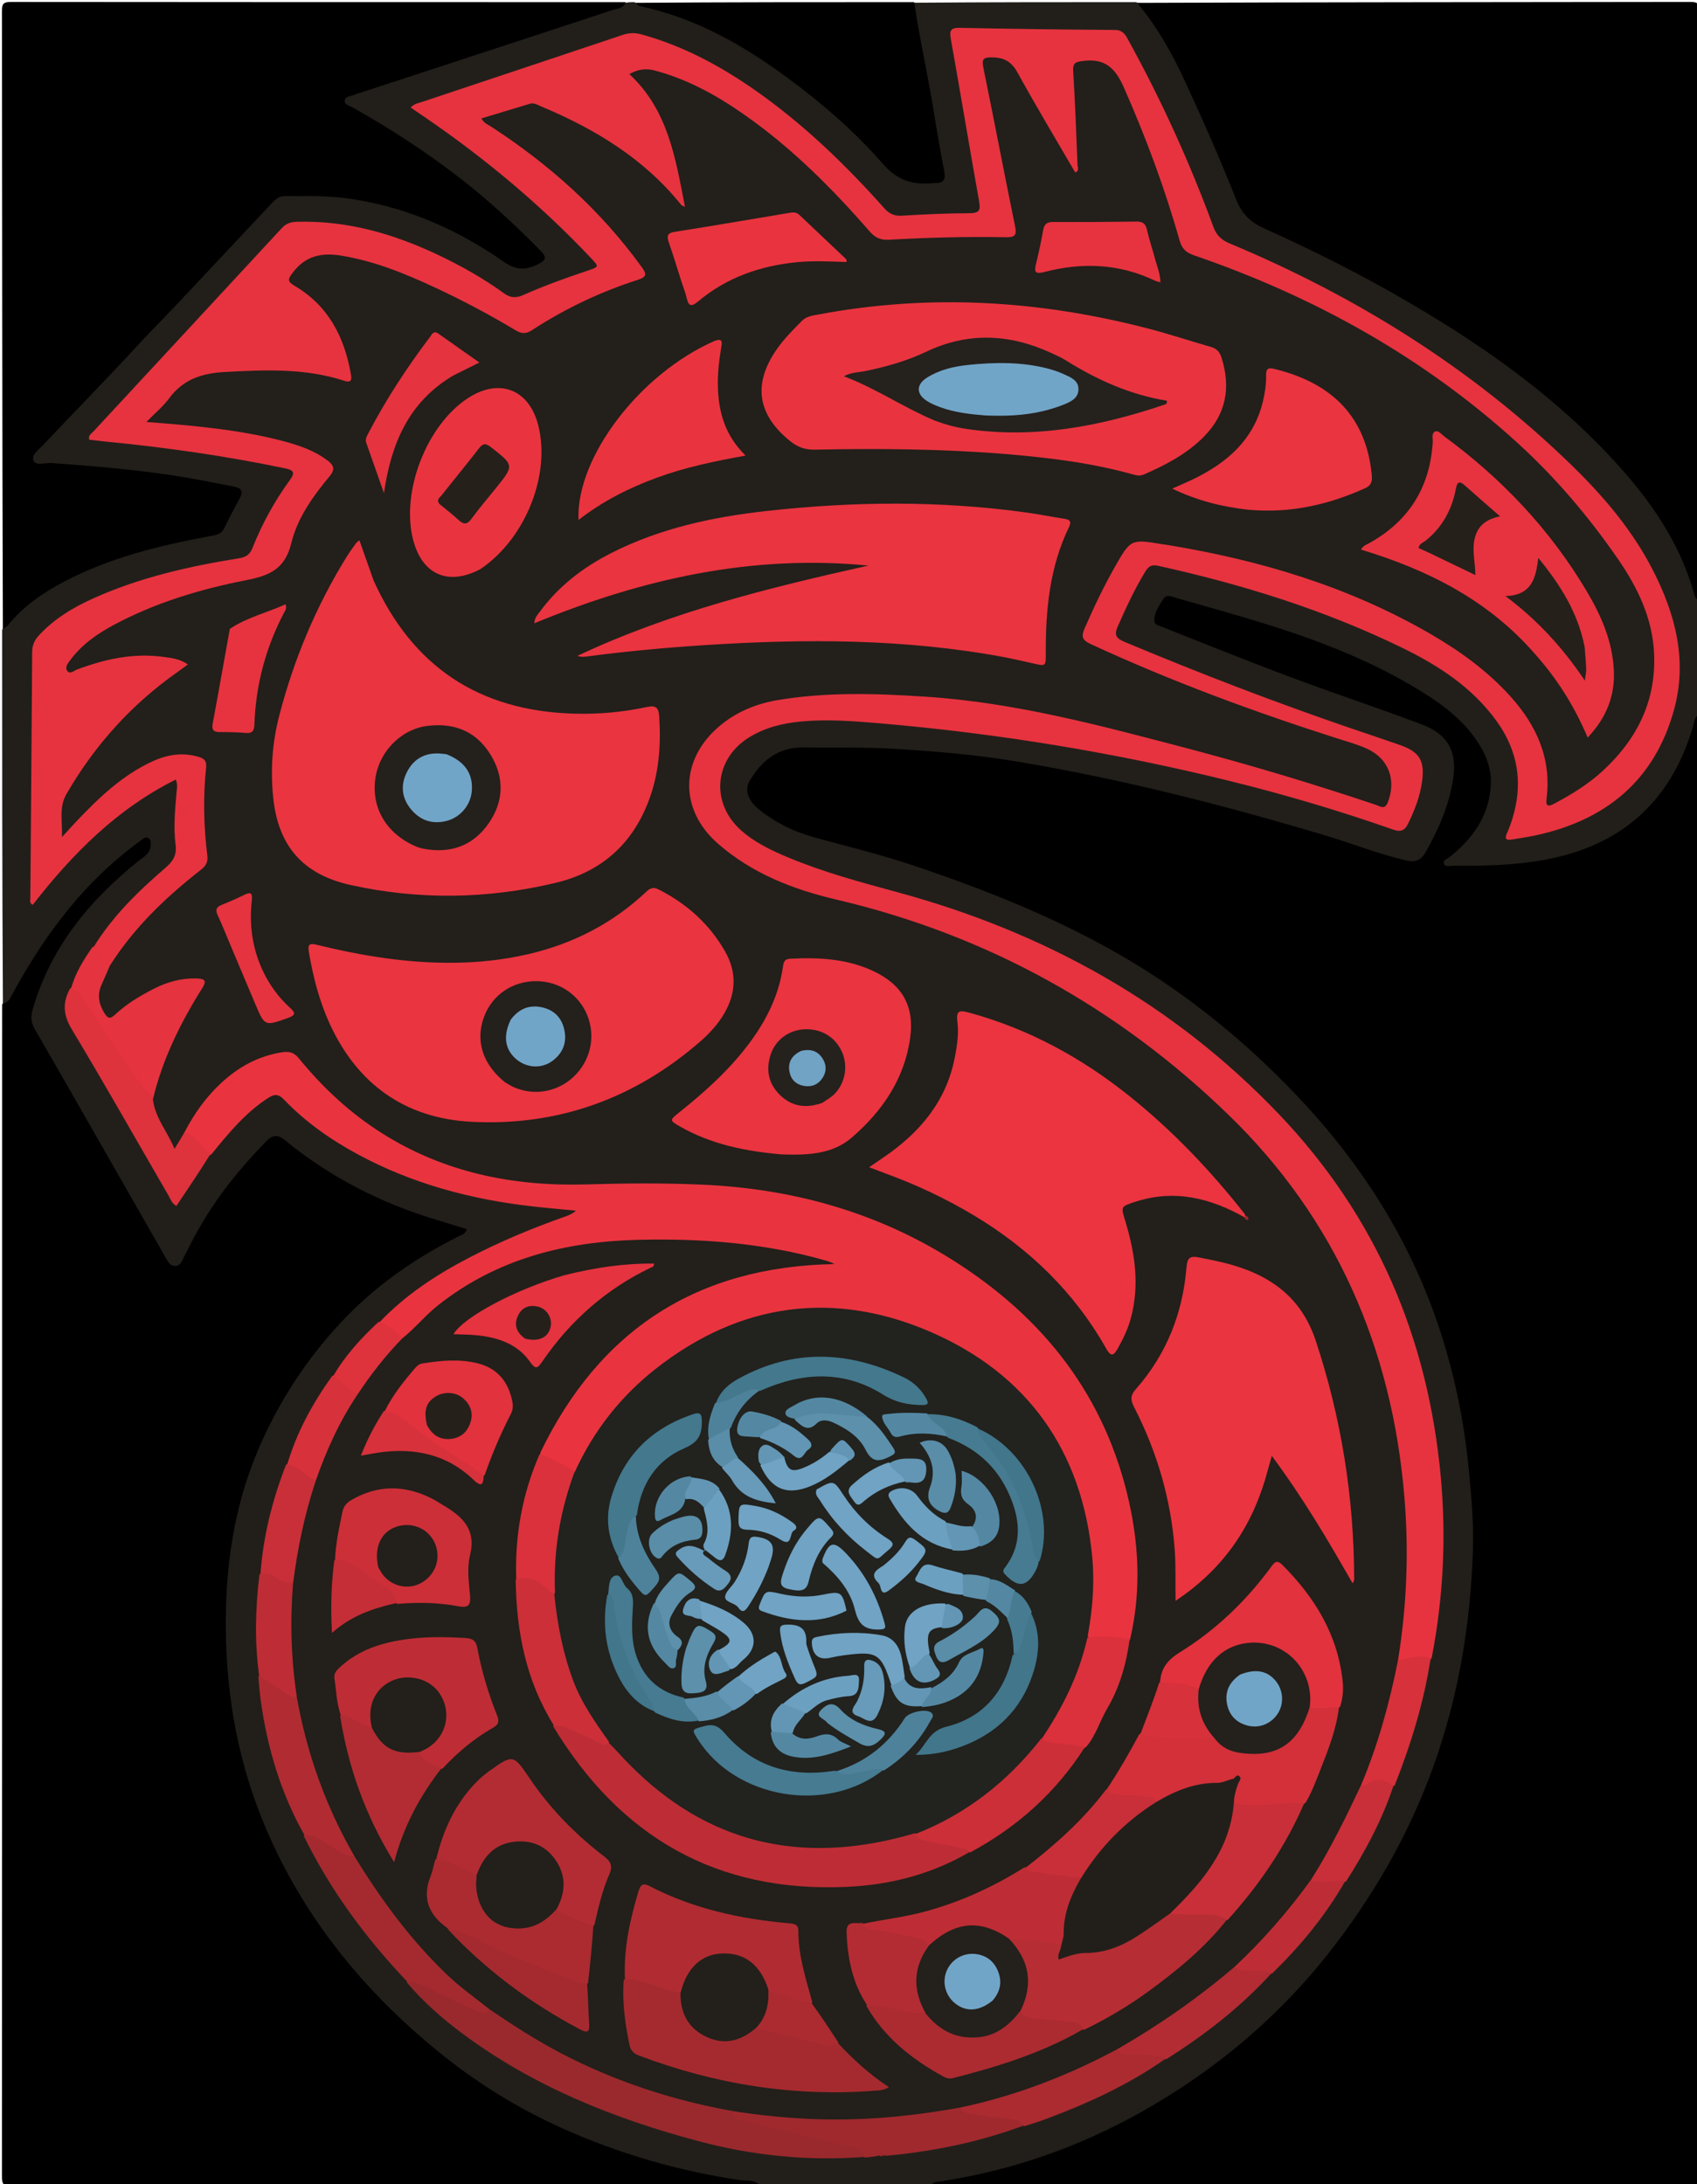 <svg version="1.1" id="Layer_1" xmlns="http://www.w3.org/2000/svg" xmlns:xlink="http://www.w3.org/1999/xlink" x="0px" y="0px"
	 width="100%" viewBox="0 0 788 1014" enable-background="new 0 0 788 1014" xml:space="preserve">
<path fill="#000000" opacity="1" stroke="none" 
	d="
M788.696,331.754 
	C789,558.072 788.987,784.143 789.106,1010.215 
	C789.108,1014.19 788.422,1015.122 784.289,1015.117 
	C667.172,1014.972 550.055,1015 432.469,1015 
	C430.093,1012.064 431.97,1011.174 434.392,1010.626 
	C439.432,1009.486 444.582,1008.937 449.635,1007.884 
	C481.087,1001.333 510.542,989.775 537.954,972.947 
	C556.914,961.307 574.605,948.039 590.464,932.449 
	C609.202,914.028 625.078,893.371 638.721,870.862 
	C661.133,833.885 673.964,793.746 679.206,751.073 
	C680.929,737.049 682.026,722.895 681.475,708.725 
	C679.51,658.186 668.302,610.117 642.606,566.055 
	C631.145,546.402 617.165,528.553 601.746,511.9 
	C577.83,486.071 550.719,464.097 520.299,446.3 
	C496.926,432.626 472.162,421.967 446.847,412.473 
	C424.344,404.035 401.254,397.592 378.069,391.388 
	C367.353,388.521 357.351,383.931 349.239,376.085 
	C344.394,371.399 343.16,366.271 345.679,361.705 
	C347.772,357.911 350.305,354.328 353.728,351.59 
	C359.476,346.991 365.874,344.357 373.481,344.446 
	C391.296,344.656 409.124,344.171 426.909,345.603 
	C456.835,348.012 486.404,352.749 515.705,359.259 
	C558.997,368.877 601.808,380.226 643.872,394.339 
	C657.026,398.752 658.079,398.074 664.328,385.697 
	C668.197,378.031 670.704,369.956 672.075,361.518 
	C673.947,349.991 670.475,343.366 659.626,338.931 
	C645.899,333.319 631.724,328.899 617.773,323.882 
	C591.27,314.35 565.063,304.067 538.96,293.507 
	C532.449,290.873 531.924,289.349 534.769,282.92 
	C535.107,282.158 535.481,281.413 535.853,280.668 
	C539.479,273.408 539.907,273.342 547.792,275.375 
	C573.794,282.077 599.513,289.783 624.339,299.98 
	C642.823,307.572 660.716,316.634 676.259,329.548 
	C682.999,335.148 688.583,341.9 692.008,349.964 
	C698.388,364.983 693.915,378.27 684.433,390.465 
	C682.324,393.177 679.753,395.517 677.377,398.629 
	C682.203,400.215 686.701,399.56 691.074,399.444 
	C706.308,399.038 721.244,396.777 735.591,391.372 
	C757.925,382.957 772.508,367.004 780.784,344.916 
	C782.129,341.327 783.365,337.701 784.515,334.044 
	C785.111,332.149 785.912,330.536 788.696,331.754 
z"/>
<path fill="#000000" opacity="1" stroke="none" 
	d="
M353.243,1014.711 
	C237.223,1015 121.446,1014.969 5.669,1015.122 
	C1.447,1015.128 0.897,1014.061 0.9,1010.173 
	C1.015,829.095 1,648.016 1,466.469 
	C3.759,461.506 5.452,456.493 8.137,451.927 
	C21.946,428.443 38.557,407.403 60.362,390.769 
	C61.29,390.061 62.217,389.344 63.202,388.727 
	C65.768,387.119 68.311,384.111 71.445,387.496 
	C73.546,389.765 72.546,396.239 69.846,398.394 
	C57.568,408.191 45.949,418.638 36.646,431.414 
	C29.348,441.435 23.462,452.195 19.268,463.907 
	C17.102,469.956 17.343,475.29 20.788,480.98 
	C33.124,501.356 44.328,522.392 56.412,542.919 
	C63.341,554.688 69.499,566.903 76.754,578.481 
	C80.413,584.321 81.914,584.264 85.061,578.188 
	C94.248,560.448 106.012,544.597 119.816,530.214 
	C120.277,529.733 120.761,529.274 121.245,528.815 
	C127.364,523.008 128.09,522.825 134.49,527.97 
	C156.919,545.997 182.26,558.165 209.883,565.818 
	C211.488,566.263 213.059,566.826 214.655,567.304 
	C216.736,567.927 219.071,568.316 219.265,571.103 
	C219.458,573.869 217.125,574.673 215.253,575.62 
	C198.83,583.927 183.329,593.589 169.763,606.152 
	C155.488,619.372 143.57,634.438 133.735,651.235 
	C120.323,674.138 111.78,698.715 108.88,725.04 
	C104.626,763.663 108.035,801.631 121.775,838.17 
	C133.454,869.229 151.27,896.529 173.729,921.057 
	C193.975,943.167 217.116,961.38 243.024,976.153 
	C263.089,987.595 284.544,995.867 306.805,1001.916 
	C320.784,1005.715 335.003,1008.517 349.367,1010.525 
	C351.513,1010.825 354.507,1010.607 353.243,1014.711 
z"/>
<path fill="#221F1A" opacity="1" stroke="none" 
	d="
M353.469,1015 
	C350.486,1011.726 346.597,1012.643 343.344,1012.157 
	C314.675,1007.865 287.164,999.86 260.704,987.943 
	C240.057,978.645 221.022,966.782 203.56,952.559 
	C168.976,924.392 141.409,890.685 123.666,849.343 
	C110.93,819.668 105.187,788.785 104.858,756.543 
	C104.564,727.668 108.548,699.73 119.881,673.124 
	C129.078,651.534 141.613,632.054 157.632,614.713 
	C173.58,597.45 192.348,584.321 213.206,573.883 
	C214.476,573.248 216.126,572.971 216.773,570.688 
	C211.918,569.195 207.07,567.69 202.214,566.213 
	C176.588,558.419 153.118,546.46 132.403,529.43 
	C128.733,526.413 126.391,527.051 123.593,529.919 
	C111.457,542.357 100.594,555.78 92.039,570.962 
	C89.589,575.309 87.332,579.769 85.102,584.235 
	C84.265,585.91 83.689,587.691 81.407,587.758 
	C79.195,587.823 78.254,586.241 77.321,584.606 
	C69.396,570.729 61.456,556.86 53.521,542.988 
	C41.121,521.311 28.777,499.6 16.254,477.993 
	C14.517,474.995 14.133,472.369 15.079,469.047 
	C23.262,440.308 41.113,418.469 63.875,400.064 
	C66.39,398.03 69.742,396.554 69.914,392.621 
	C69.97,391.343 70.315,389.792 68.838,389.045 
	C67.635,388.437 66.605,389.28 65.668,389.968 
	C55.03,397.769 45.303,406.512 36.577,416.47 
	C24.092,430.717 13.854,446.415 4.939,463.049 
	C4.214,464.402 3.388,465.637 1.348,465.941 
	C1,408.312 1,350.625 1,292.469 
	C6.095,280.89 15.855,274.85 25.932,269.224 
	C46.257,257.877 68.316,251.389 91.078,247.71 
	C100.588,246.173 104.153,240.324 107.093,232.864 
	C108.506,229.278 106.102,228.036 103.184,227.465 
	C93.871,225.639 84.549,223.836 75.14,222.592 
	C56.007,220.063 36.817,218.114 17.517,217.401 
	C15.53,217.328 13.402,217.315 12.415,215.044 
	C11.414,212.739 13.069,211.315 14.26,209.741 
	C21.017,200.812 29.367,193.329 37.035,185.264 
	C56.992,164.275 76.437,142.805 96.698,122.1 
	C106.003,112.592 114.705,102.491 123.99,92.942 
	C126.973,89.875 130.209,88.609 134.541,88.415 
	C160.211,87.27 184.56,92.366 207.687,103.374 
	C217.158,107.883 226.396,112.862 235.017,118.904 
	C237.196,120.431 239.434,121.985 242.269,121.948 
	C244.322,121.921 246.42,121.583 247.395,119.519 
	C248.348,117.504 246.888,116.046 245.635,114.702 
	C238.467,107.02 230.648,100.009 222.623,93.269 
	C203.699,77.374 183.207,63.727 161.66,51.642 
	C159.566,50.468 156.695,49.655 157.176,46.387 
	C157.617,43.385 160.32,42.742 162.666,41.951 
	C193.127,31.683 223.804,22.067 254.237,11.711 
	C266.115,7.669 277.984,3.557 290.712,1.247 
	C292.067,1 293.133,1 294.6,1 
	C295.511,1.423 296.003,1.86 296.726,1.901 
	C317.34,3.053 334.604,12.875 351.527,23.364 
	C366.988,32.948 380.981,44.421 394.164,56.98 
	C401.874,64.324 409.74,71.482 416.954,79.332 
	C419.79,82.418 429.259,83.776 432.965,81.853 
	C436.067,80.243 435.436,77.458 434.987,74.832 
	C433.024,63.355 430.89,51.908 428.948,40.427 
	C427.09,29.439 424.765,18.533 423.184,7.497 
	C422.874,5.331 422.381,3.17 424.733,1.27 
	C459.021,1 493.042,1 527.531,1 
	C534.047,3.855 537.394,9.19 540.681,14.638 
	C551.818,33.092 560.145,52.884 568.46,72.684 
	C571.618,80.204 575.188,87.548 578.074,95.182 
	C579.624,99.283 582.981,101.33 586.712,102.981 
	C601.174,109.382 615.257,116.56 629.293,123.826 
	C661.457,140.478 692.256,159.364 720.089,182.584 
	C741.067,200.086 760.591,219.178 774.968,242.824 
	C781.683,253.868 787.215,265.351 788.757,278.725 
	C789,296.354 789,313.708 789,331.531 
	C786.597,333.076 786.704,335.517 786.112,337.508 
	C775.738,372.359 752.747,392.778 716.864,399.264 
	C702.8,401.807 688.754,402.068 674.609,401.961 
	C673.188,401.95 671.121,402.622 670.527,401.049 
	C669.875,399.328 672.035,398.806 673.13,397.931 
	C683.678,389.513 691.133,379.304 692.222,365.338 
	C692.731,358.804 691.055,352.856 687.826,347.22 
	C681.411,336.021 671.684,328.342 660.992,321.641 
	C638.376,307.466 613.749,297.857 588.426,289.92 
	C574.446,285.539 560.306,281.668 546.222,277.622 
	C544.221,277.048 541.724,275.703 540.262,278.018 
	C538.255,281.199 535.798,284.396 536.05,288.473 
	C536.142,289.967 537.811,290.332 539.032,290.819 
	C565.018,301.186 590.982,311.609 617.354,320.976 
	C631.635,326.049 645.984,330.945 660.156,336.306 
	C672.381,340.93 676.742,348.955 674.731,361.814 
	C672.823,374.01 668.006,385.086 661.924,395.744 
	C659.674,399.687 656.899,400.415 652.801,399.463 
	C640.111,396.517 628.028,391.649 615.581,387.932 
	C567.985,373.719 519.927,361.43 470.888,353.347 
	C453.01,350.4 434.941,348.91 416.821,347.753 
	C402.15,346.816 387.523,347.244 372.88,347.05 
	C361.35,346.896 353.496,353.165 348.006,362.724 
	C345.595,366.922 347.462,371.87 352.768,376.09 
	C360.163,381.971 368.533,386.082 377.585,388.611 
	C393.142,392.957 408.878,396.69 424.197,401.853 
	C465.659,415.827 505.87,432.33 542.258,457.301 
	C565.202,473.045 585.924,491.194 604.789,511.456 
	C633.748,542.56 655.817,577.968 668.949,618.589 
	C675.678,639.404 679.972,660.764 682.047,682.562 
	C683.213,694.822 684.368,707.089 683.967,719.415 
	C682.899,752.191 677.856,784.177 667.239,815.415 
	C656.439,847.195 640.493,875.941 620.294,902.498 
	C595.768,934.741 565.589,960.472 530.326,980.362 
	C501.135,996.827 470.035,1007.663 436.919,1012.761 
	C435.32,1013.007 433.516,1012.813 432.176,1014.681 
	C405.979,1015 379.958,1015 353.469,1015 
z"/>
<path fill="#000000" opacity="1" stroke="none" 
	d="
M789,278.531 
	C786.906,278.211 786.812,276.16 786.322,274.479 
	C779.545,251.209 766.068,232.037 749.94,214.416 
	C727.532,189.933 701.499,169.88 673.607,152.193 
	C646.027,134.705 617.131,119.582 587.341,106.216 
	C580.969,103.357 576.742,99.571 574.022,92.677 
	C566.758,74.266 558.721,56.141 550.441,38.156 
	C544.463,25.171 537.499,12.655 528.069,1.336 
	C613.597,1 699.194,1.031 784.791,0.894 
	C788.499,0.888 789.094,1.784 789.089,5.284 
	C788.976,96.21 789,187.137 789,278.531 
z"/>
<path fill="#000000" opacity="1" stroke="none" 
	d="
M290.531,1 
	C289.66,3.868 286.676,3.929 284.256,4.726 
	C245.497,17.489 206.711,30.168 167.931,42.867 
	C166.665,43.282 165.364,43.619 164.144,44.142 
	C162.67,44.774 160.385,44.687 160.101,46.583 
	C159.791,48.655 162.108,48.962 163.467,49.728 
	C181.043,59.63 197.958,70.534 213.89,82.927 
	C227.18,93.265 239.514,104.66 251.277,116.699 
	C254.05,119.537 253.318,120.86 250.125,122.516 
	C244.516,125.426 239.821,125.655 234.122,121.667 
	C213.003,106.889 189.873,96.613 164.197,92.514 
	C153.6,90.822 142.971,90.955 132.318,91.049 
	C129.949,91.07 128.215,92.213 126.683,93.845 
	C112.11,109.372 97.538,124.9 82.963,140.425 
	C76.356,147.462 69.502,154.252 62.966,161.37 
	C49.01,176.567 34.512,191.266 20.344,206.271 
	C18.253,208.486 14.511,211.113 15.521,213.758 
	C16.57,216.505 20.91,214.751 23.792,214.963 
	C47.848,216.733 71.872,218.749 95.591,223.383 
	C100,224.244 104.407,225.116 108.819,225.963 
	C112.055,226.584 113.062,228.15 111.377,231.244 
	C108.83,235.92 106.376,240.649 103.989,245.41 
	C102.454,248.472 99.554,248.519 96.791,249.041 
	C73.659,253.413 50.908,258.919 29.844,270.008 
	C19.844,275.273 10.75,281.497 3.635,290.386 
	C3.141,291.003 2.326,291.364 1.33,291.922 
	C1,196.405 1.028,100.811 0.896,5.216 
	C0.891,1.528 1.757,0.905 5.278,0.909 
	C100.206,1.023 195.134,1 290.531,1 
z"/>
<path fill="#000000" opacity="1" stroke="none" 
	d="
M424.531,1 
	C426.903,17.535 430.661,33.757 433.316,50.166 
	C434.909,60.013 436.604,69.847 438.474,79.645 
	C439.18,83.348 438.142,85.108 434.307,84.985 
	C433.975,84.975 433.639,84.97 433.309,85.003 
	C423.987,85.936 416.805,83.956 409.885,75.995 
	C396.937,61.099 381.849,48.099 365.91,36.307 
	C345.435,21.161 323.583,8.693 298.375,3.124 
	C297.233,2.872 296.066,2.704 295.167,1.316 
	C338.021,1 381.042,1 424.531,1 
z"/>
<path fill="#E7333F" opacity="1" stroke="none" 
	d="
M43.505,439.641 
	C52.401,425.222 64.239,413.748 76.767,402.979 
	C80.347,399.901 82.169,397.059 81.522,392.02 
	C80.504,384.091 81.29,376.051 81.956,368.07 
	C82.105,366.278 82.637,364.446 81.641,361.933 
	C54.268,375.552 33.535,396.537 15.191,420.121 
	C13.607,419.254 14.073,418.125 14.08,417.229 
	C14.366,379.07 14.717,340.911 14.94,302.751 
	C14.958,299.673 15.929,297.359 17.938,295.154 
	C25.165,287.219 34.159,281.915 43.811,277.6 
	C65.286,267.999 88.012,262.888 111.097,259.181 
	C114.287,258.669 116.011,257.474 117.229,254.42 
	C121.69,243.237 127.448,232.697 134.548,222.974 
	C137.289,219.222 136.229,218.247 132.218,217.41 
	C104.621,211.648 76.762,207.702 48.717,204.976 
	C46.25,204.736 43.791,204.415 41.43,204.144 
	C40.903,202.164 42.312,201.475 43.139,200.583 
	C72.358,169.042 101.623,137.544 130.801,105.966 
	C132.805,103.798 134.921,103.061 137.77,102.977 
	C161.17,102.286 182.912,108.572 203.778,118.518 
	C214.322,123.544 224.505,129.269 233.957,136.136 
	C237.118,138.432 239.656,138.444 243.051,136.945 
	C252.807,132.639 262.837,129.007 272.956,125.629 
	C278.212,123.873 278.209,123.825 274.412,119.809 
	C251.075,95.126 225.171,73.471 197.145,54.322 
	C195.109,52.931 193.067,51.55 190.7,49.942 
	C192.302,48.142 194.159,47.928 195.772,47.389 
	C226.895,36.988 258.04,26.652 289.148,16.206 
	C292.134,15.204 294.865,15.139 297.888,15.976 
	C317.085,21.292 334.348,30.5 350.57,41.845 
	C372.966,57.507 392.481,76.34 410.605,96.669 
	C412.931,99.277 415.213,100.359 418.751,100.146 
	C429.226,99.514 439.724,99.024 450.215,99.001 
	C454.764,98.991 455.382,97.566 454.648,93.455 
	C450.169,68.363 446.005,43.215 441.521,18.125 
	C440.82,14.197 441.391,12.837 445.691,12.926 
	C469.681,13.421 493.676,13.746 517.67,13.91 
	C521.017,13.933 522.279,15.615 523.637,18.076 
	C539.123,46.138 552.375,75.224 563.418,105.3 
	C564.884,109.291 567.147,111.411 570.977,113.013 
	C630.287,137.823 683.987,171.337 730.162,216.373 
	C744.781,230.631 757.931,246.132 767.346,264.401 
	C777.936,284.947 783.66,306.565 777.332,329.537 
	C768.275,362.417 745.612,380.888 712.866,387.891 
	C709.286,388.656 705.65,389.164 702.037,389.773 
	C699.585,390.186 698.51,389.606 699.729,386.901 
	C701.581,382.789 702.916,378.486 703.807,374.063 
	C706.707,359.659 703.453,346.601 694.943,334.796 
	C683.693,319.191 668.067,309.036 651.166,300.797 
	C615.031,283.183 576.923,271.321 537.737,262.688 
	C534.616,262.001 533.251,263.023 531.773,265.443 
	C526.805,273.575 522.856,282.181 519.013,290.881 
	C517.133,295.138 518.543,296.494 522.349,298.088 
	C556.78,312.514 591.597,325.915 626.914,338.013 
	C634.637,340.658 642.395,343.201 650.096,345.906 
	C659.294,349.137 661.678,353.31 660.308,363.027 
	C659.341,369.885 656.888,376.191 653.861,382.371 
	C652.236,385.689 650.486,386.418 646.848,385.143 
	C622.153,376.491 597.082,369.047 571.68,362.756 
	C517.883,349.434 463.362,340.503 408.135,335.796 
	C396.161,334.776 384.218,333.855 372.214,334.962 
	C363.492,335.766 355.116,337.764 347.6,342.507 
	C331.618,352.591 329.913,372.814 344.021,385.432 
	C350.45,391.183 358.145,394.827 366.005,398.111 
	C382.344,404.937 399.391,409.546 416.442,414.167 
	C484.804,432.696 544.664,465.725 593.9,517.336 
	C638.977,564.587 663.06,620.972 669.009,685.579 
	C671.593,713.638 670.244,741.499 664.836,769.571 
	C664.22,770.624 663.717,771.635 662.977,771.605 
	C658.421,771.421 654.026,773.149 649.081,772.521 
	C646.298,771.193 646.825,769.083 647.137,767.138 
	C650.342,747.164 651.281,727.02 650.397,706.878 
	C648.767,669.729 640.599,634.026 625.206,600.047 
	C612.283,571.519 594.693,546.126 573.227,523.5 
	C560.267,509.839 545.846,497.662 530.41,486.803 
	C510.492,472.791 489.942,459.77 468.097,448.944 
	C441.414,435.721 413.586,425.782 384.443,419.318 
	C363.492,414.67 344.466,405.772 328.662,390.693 
	C310.486,373.35 316.814,348.014 332.149,335.337 
	C344.21,325.367 358.415,321.835 373.347,320.715 
	C380.456,320.182 387.613,319.543 394.77,319.522 
	C432.937,319.409 470.41,324.554 507.478,333.586 
	C549.917,343.927 591.976,355.524 633.452,369.232 
	C636.069,370.097 638.972,371.717 641.43,369.211 
	C643.929,366.663 643.454,363.375 642.655,360.232 
	C641.093,354.095 636.642,350.901 631.008,348.914 
	C618.122,344.371 605.032,340.453 592.102,336.029 
	C562.43,325.878 533.391,314.205 504.911,301.108 
	C499.751,298.736 498.843,296.985 501.027,291.686 
	C506.491,278.421 512.889,265.626 520.551,253.456 
	C523.167,249.301 526.542,248.057 531.091,248.699 
	C566.55,253.7 601.118,262.041 634.096,276.285 
	C654.985,285.307 674.869,296.044 692.365,310.807 
	C700.326,317.524 707.101,325.309 712.669,334.067 
	C718.434,343.135 720.825,353.307 721.489,363.949 
	C721.769,368.444 723.008,369.329 726.661,367.208 
	C750.47,353.386 765.406,333.846 765.448,305.229 
	C765.472,288.91 758.669,274.791 749.637,261.734 
	C737.196,243.75 723.293,226.914 707.596,211.669 
	C684.86,189.589 658.948,171.769 631.492,156.136 
	C606.389,141.842 580.459,129.317 552.75,120.851 
	C547.782,119.333 546.182,115.801 544.98,111.465 
	C539.271,90.878 532.01,70.841 523.521,51.242 
	C521.468,46.502 519.143,41.887 517.11,37.137 
	C515.78,34.032 513.552,32.037 509.996,31.609 
	C503.421,30.819 501.544,32.381 501.497,39.082 
	C501.409,51.574 502.781,64.014 502.85,76.503 
	C502.863,78.838 503.672,81.413 500.584,82.314 
	C497.827,83.118 496.853,80.873 495.725,79.002 
	C487.294,65.018 479.368,50.739 471.017,36.708 
	C469.908,34.844 468.94,32.883 467.208,31.496 
	C465.705,30.292 464.002,29.576 462.115,30.457 
	C460.065,31.413 460.026,33.298 460.316,35.188 
	C461.277,41.449 462.732,47.616 463.912,53.835 
	C467.111,70.694 470.525,87.511 473.725,104.369 
	C475.014,111.156 473.946,112.588 467.027,112.41 
	C449.026,111.946 431.075,113.417 413.091,113.569 
	C408.369,113.609 404.735,112.286 401.682,108.714 
	C393.012,98.57 383.542,89.17 373.898,79.98 
	C355.948,62.873 336.563,47.758 313.225,38.481 
	C309.343,36.937 305.343,35.784 301.221,35.101 
	C300.256,34.941 299.073,34.812 298.488,35.805 
	C297.859,36.87 298.796,37.645 299.425,38.385 
	C312.878,54.222 316.664,73.693 320.034,93.308 
	C320.352,95.16 320.21,97.092 318.048,97.926 
	C316.146,98.659 314.889,97.544 313.796,96.164 
	C301.89,81.127 286.62,70.312 270.045,61.072 
	C264.199,57.813 258.094,55.185 251.948,52.612 
	C244.85,49.641 238.519,53.048 232.229,55.406 
	C229.274,56.515 231.827,58.052 233.009,58.878 
	C239.702,63.553 246.363,68.259 252.758,73.351 
	C270.049,87.12 285.592,102.564 298.57,120.514 
	C299.352,121.595 300.148,122.664 300.812,123.821 
	C303.221,128.02 302.546,130.09 297.958,131.788 
	C292.018,133.988 286.128,136.304 280.28,138.733 
	C269.325,143.283 258.838,148.733 248.865,155.146 
	C245.104,157.565 241.729,157.637 237.719,155.351 
	C217.443,143.797 197.005,132.551 174.622,125.398 
	C167.929,123.259 161.138,121.69 154.169,120.851 
	C149.469,120.285 145.199,121.185 141.666,124.527 
	C138.304,127.708 138.22,130.042 141.858,132.713 
	C150.571,139.109 156.678,147.424 160.977,157.245 
	C163.07,162.026 164.454,166.998 165.209,172.102 
	C166.113,178.216 163.811,180.253 157.804,178.704 
	C145.126,175.435 132.277,174.199 119.196,174.421 
	C110.665,174.566 102.284,175.845 93.853,176.792 
	C91.121,177.099 88.826,178.471 86.811,180.318 
	C83.983,182.909 81.32,185.667 78.644,188.411 
	C77.506,189.577 75.913,190.783 76.737,192.66 
	C77.523,194.447 79.469,194.348 81.114,194.445 
	C96.107,195.325 110.931,197.502 125.599,200.623 
	C134.571,202.532 143.414,205.069 151.223,210.165 
	C158.314,214.793 158.743,217.405 153.73,224.26 
	C145.413,235.636 138.361,247.696 134.503,261.344 
	C133.079,266.382 129.978,268.571 125.071,269.568 
	C104.304,273.786 83.869,279.178 64.282,287.457 
	C56.09,290.92 48.456,295.273 41.524,300.847 
	C40.354,301.788 39.204,302.754 38.278,303.947 
	C37.769,304.602 37.167,305.356 37.681,306.179 
	C38.21,307.028 39.164,306.791 39.944,306.534 
	C43.273,305.44 46.688,304.668 50.077,303.802 
	C60.934,301.027 71.819,300.939 82.692,303.649 
	C85.038,304.234 88.014,304.357 88.723,307.319 
	C89.5,310.563 86.777,312.054 84.638,313.54 
	C64.776,327.334 48.715,344.693 36,365.204 
	C33.288,369.579 30.479,373.953 32.014,379.757 
	C34.368,379.398 35.423,377.562 36.741,376.213 
	C45.515,367.233 54.903,358.991 66.012,353.02 
	C74.24,348.597 82.918,345.819 92.399,348.759 
	C97.071,350.208 98.726,352.316 98.253,356.724 
	C96.858,369.707 96.985,382.696 98.741,395.588 
	C99.437,400.694 97.608,403.642 93.93,406.587 
	C80.903,417.021 68.491,428.091 58.586,441.71 
	C56.531,444.535 55.587,448.552 51.014,449.501 
	C46.044,448.721 43.93,445.842 43.505,439.641 
z"/>
<path fill="#E9343F" opacity="1" stroke="none" 
	d="
M176.136,613.993 
	C188.233,601.193 202.566,591.893 217.848,583.925 
	C232.205,576.439 247.11,570.235 262.368,564.851 
	C264.071,564.25 265.758,563.603 267.443,562.094 
	C260.505,561.415 253.554,560.84 246.629,560.04 
	C218.408,556.778 191.364,549.562 166.216,535.982 
	C153.521,529.127 141.824,520.914 131.829,510.481 
	C129.317,507.859 127.429,507.873 124.594,509.706 
	C114.061,516.513 106.219,525.97 98.267,535.808 
	C95.944,537.596 94.474,536.7 92.97,535.03 
	C90.455,532.238 88.128,529.25 84.852,526.645 
	C83.529,524.881 84.033,523.429 84.775,522.111 
	C94.897,504.12 108.462,490.537 129.641,486.215 
	C135.098,485.102 138.437,487.147 141.728,490.962 
	C150.34,500.943 159.51,510.394 170.224,518.169 
	C193.906,535.356 220.491,544.159 249.591,546.727 
	C265.31,548.114 280.858,546.389 296.483,546.521 
	C325.849,546.768 355.199,548.024 383.607,556.117 
	C419.071,566.219 450.587,583.544 477.425,609.275 
	C499.758,630.686 515.244,656.036 524.038,685.565 
	C530.697,707.923 532.101,730.723 529.102,753.803 
	C528.727,756.69 528.593,759.856 525.749,762.238 
	C518.747,763.449 512.198,762.317 505.271,761.659 
	C501.701,759.636 503.117,756.818 503.45,754.308 
	C506.106,734.253 505.424,714.418 499.105,695.059 
	C489.431,665.422 470.67,642.862 444.076,627.062 
	C416.97,610.958 387.61,607.06 356.833,613.269 
	C325.712,619.548 301.99,637.101 282.895,661.781 
	C278.582,667.355 275.234,673.438 271.971,679.621 
	C270.999,681.461 270.5,683.805 267.635,684.516 
	C266.098,684.586 264.881,685.034 263.855,684.321 
	C259.387,681.22 254.048,679.685 249.393,676.116 
	C247.886,673.384 249.154,671.263 250.137,669.214 
	C256.516,655.91 264.697,643.839 274.869,633.114 
	C286.736,620.602 299.596,609.455 315.054,601.425 
	C331.838,592.705 349.598,587.569 368.329,585.611 
	C372.644,585.16 376.965,585.682 381.237,586.435 
	C368.209,584.602 355.451,581.112 342.303,580.032 
	C312.203,577.561 282.153,576.308 252.557,584.323 
	C230.251,590.365 210.704,601.25 194.3,617.641 
	C192.317,619.623 190.571,621.93 187.436,623.058 
	C182.363,621.497 178.817,618.529 176.136,613.993 
z"/>
<path fill="#9A292D" opacity="1" stroke="none" 
	d="
M401.352,1001.423 
	C375.001,1003.446 349.387,1000.787 324.258,994.083 
	C285.018,983.614 247.73,968.703 214.848,944.232 
	C205.472,937.254 196.674,929.612 188.883,920.401 
	C190.964,915.969 194.154,917.854 196.786,919.2 
	C205.155,923.479 213.755,927.278 222.078,931.642 
	C223.427,932.349 224.77,933.145 226.571,931.683 
	C229.983,930.692 231.953,932.908 234.031,934.34 
	C252.886,947.339 273.097,957.653 294.608,965.486 
	C307.448,970.161 320.626,973.551 333.992,976.281 
	C336.426,976.778 338.912,977.12 341.26,978.928 
	C341.762,982.044 343.88,982.707 346.065,983.093 
	C362.751,986.04 379.064,990.667 395.649,994.068 
	C397.261,994.398 398.888,994.759 400.35,995.608 
	C402.742,996.998 403.876,998.668 401.352,1001.423 
z"/>
<path fill="#DE323D" opacity="1" stroke="none" 
	d="
M85.351,525.718 
	C89.446,526.093 91.165,529.013 93.239,531.557 
	C94.469,533.066 96.002,534.328 97.695,535.848 
	C92.636,543.959 87.282,551.921 81.904,559.917 
	C79.741,558.731 79.19,556.706 78.229,555.05 
	C63.296,529.314 48.667,503.396 33.338,477.899 
	C29.431,471.4 28.881,465.817 32.423,459.154 
	C34.686,457.116 36.479,457.493 38.23,459.4 
	C40.034,461.363 41.666,463.458 43.055,465.715 
	C50.793,478.289 59.242,490.378 68.087,502.187 
	C69.594,504.2 69.449,507.038 71.938,508.815 
	C74.159,513.167 75.507,517.521 77.832,521.536 
	C79.633,524.646 81.43,526.369 85.351,525.718 
z"/>
<path fill="#E5333F" opacity="1" stroke="none" 
	d="
M71.363,510.034 
	C64.64,503.399 60.065,495.475 54.801,488.079 
	C49.122,480.099 43.897,471.797 38.455,463.648 
	C37.153,461.698 35.713,459.866 32.99,458.994 
	C34.91,451.882 38.734,445.712 43.103,439.463 
	C46.031,441.807 46.977,445.825 50.744,447.899 
	C53.611,449.48 52.413,451.405 51.65,453.206 
	C50.55,455.806 49.232,458.334 48.988,461.204 
	C48.814,463.242 48.924,465.316 50.825,466.575 
	C52.874,467.933 54.658,466.713 56.291,465.545 
	C62.248,461.286 68.33,457.217 75.218,454.619 
	C80.363,452.678 85.71,451.339 91.27,451.633 
	C96.731,451.923 98.663,455.346 95.869,460.098 
	C90.311,469.551 85.326,479.294 80.377,489.07 
	C77.633,494.491 77.218,500.593 74.831,506.084 
	C74.14,507.675 74.22,509.867 71.363,510.034 
z"/>
<path fill="#A0292E" opacity="1" stroke="none" 
	d="
M401.401,1001.731 
	C400.878,997.283 397.345,997.093 394.319,996.376 
	C378.109,992.535 361.885,988.757 345.68,984.894 
	C343.338,984.335 340.508,984.222 340.049,980.521 
	C341.08,977.556 343.341,978.444 345.184,978.556 
	C352.468,978.997 359.692,980.067 366.967,980.7 
	C391.14,982.804 415.042,980.95 438.875,977.084 
	C441.022,976.736 443.152,976.478 445.693,977.294 
	C447.639,978.809 449.189,979.29 451.411,979.323 
	C457.961,979.42 464.471,980.498 470.931,981.654 
	C473.519,982.117 476.509,982.48 475.336,986.863 
	C454.599,994.55 433.472,998.886 411.423,1000.909 
	C410.196,1000.149 409.349,999.834 408.192,1000.82 
	C405.929,1001.285 403.86,1001.527 401.401,1001.731 
z"/>
<path fill="#A52A2F" opacity="1" stroke="none" 
	d="
M227.264,932.511 
	C225.573,935.461 223.447,934.668 221.437,933.732 
	C213.606,930.086 205.762,926.459 198.019,922.631 
	C195.3,921.287 192.705,919.874 189.141,920.091 
	C169.809,899.785 153.454,877.662 141.033,852.361 
	C142.891,848.418 145.723,849.779 148.174,850.967 
	C152.432,853.031 156.38,855.692 160.193,858.479 
	C161.179,859.199 161.94,859.993 163.586,860.01 
	C166.655,859.846 167.711,861.969 168.784,863.748 
	C177.572,878.334 188.14,891.57 199.065,904.58 
	C205.657,912.431 213.629,918.606 221.464,925.034 
	C223.815,926.963 227.69,927.983 227.264,932.511 
z"/>
<path fill="#B02C32" opacity="1" stroke="none" 
	d="
M164.848,861.628 
	C160.666,861.909 157.764,859.65 154.637,857.804 
	C150.577,855.408 146.982,851.89 141.372,852.014 
	C130.284,832.378 124.083,811.32 121.049,789.263 
	C120.574,785.814 120.295,782.337 119.974,778.436 
	C121.518,776.188 123.077,776.633 124.727,777.8 
	C128.042,780.148 131.838,781.874 134.575,784.956 
	C135.696,786.218 137.012,786.425 138.797,786.855 
	C140.631,788.52 141.022,790.5 141.404,792.434 
	C145.634,813.869 152.471,834.364 163.04,853.567 
	C164.319,855.891 166.433,858.245 164.848,861.628 
z"/>
<path fill="#AB2B31" opacity="1" stroke="none" 
	d="
M475.469,987.203 
	C474.124,984.94 472.171,984.296 469.891,984.02 
	C464.276,983.339 458.661,982.639 453.068,981.799 
	C450.656,981.436 448.004,981.475 446.067,978.9 
	C445.871,975.078 448.948,975.495 450.909,974.93 
	C464.481,971.019 478.132,967.368 491.137,961.739 
	C498.608,958.506 506.129,955.376 513.257,951.413 
	C515.175,950.346 517.033,949.211 519.643,950.749 
	C524.501,952.615 529.154,950.831 533.674,951.595 
	C536.589,952.087 540.217,951.305 541.27,955.809 
	C523.939,968 505.142,976.537 485.727,983.824 
	C482.477,985.044 479.145,986.047 475.469,987.203 
z"/>
<path fill="#B32C33" opacity="1" stroke="none" 
	d="
M541.456,956.123 
	C536.625,953.364 531.56,954.177 526.637,953.979 
	C524.071,953.875 521.245,954.652 519.025,951.816 
	C517.515,948.421 520.158,947.757 521.855,946.722 
	C536.331,937.891 550.523,928.659 563.628,917.843 
	C565.423,916.362 567.133,914.787 568.919,913.298 
	C570.682,911.827 572.594,911.022 575.229,912.46 
	C579.179,912.638 582.742,912.31 586.293,912.678 
	C588.228,912.878 590.306,912.995 590.421,916.124 
	C575.97,931.973 559.472,944.723 541.456,956.123 
z"/>
<path fill="#D7313B" opacity="1" stroke="none" 
	d="
M648.799,771.008 
	C654.072,769.956 658.865,768.096 664.321,769.911 
	C661.237,790.138 655.26,809.587 647.627,828.901 
	C646.478,829.416 645.777,830.619 644.809,830.341 
	C641.351,829.348 638.062,829.757 634.746,830.955 
	C633.639,831.354 632.503,830.838 631.189,829.946 
	C629.296,827.973 630.249,826.246 630.9,824.562 
	C637.157,808.363 642.217,791.811 645.621,774.769 
	C645.955,773.097 646.369,771.47 648.799,771.008 
z"/>
<path fill="#BE2D35" opacity="1" stroke="none" 
	d="
M138.205,787.793 
	C132.845,787.832 130.008,783.782 126.116,781.701 
	C124.223,780.687 122.482,779.388 120.347,778.108 
	C118.206,762.539 118.547,747.094 120.439,731.278 
	C123.212,727.639 125.987,727.21 129.377,730.014 
	C131.535,731.8 134.077,733.141 137.179,734.226 
	C138.951,737.702 138.764,741.1 138.286,744.314 
	C136.557,755.935 138.702,767.415 139.14,778.955 
	C139.249,781.844 140.51,784.823 138.205,787.793 
z"/>
<path fill="#C92F38" opacity="1" stroke="none" 
	d="
M136.414,734.898 
	C133.05,735.181 130.424,734.296 128.216,732.397 
	C126.16,730.63 123.919,730.074 120.954,730.844 
	C122.173,713.548 126.329,696.805 132.743,680.267 
	C135.725,677.108 138.318,678.86 140.844,680.34 
	C143.263,681.757 144.625,684.331 147.08,686.36 
	C149.111,689.434 147.916,692.214 147.13,694.803 
	C143.717,706.052 141.247,717.498 139.412,729.097 
	C139.078,731.206 138.671,733.34 136.414,734.898 
z"/>
<path fill="#BE2D35" opacity="1" stroke="none" 
	d="
M590.598,916.382 
	C587.557,914.447 584.307,915.092 581.202,915.012 
	C578.704,914.947 576.227,914.868 573.433,913.692 
	C571.444,910.591 573.916,909.18 575.438,907.677 
	C583.251,899.964 590.665,891.898 597.63,883.413 
	C600.06,880.453 601.998,877.134 604.489,874.225 
	C605.656,872.862 606.547,871.094 609.186,871.368 
	C612.07,871.66 614.471,870.937 616.917,870.754 
	C619.678,870.547 622.605,870.162 624.503,873.6 
	C615.344,889.588 603.81,903.448 590.598,916.382 
z"/>
<path fill="#C92F38" opacity="1" stroke="none" 
	d="
M624.92,873.708 
	C619.733,872.061 614.52,874.717 609.147,873.028 
	C606.576,871.392 607.692,869.742 608.649,868.165 
	C615.484,856.905 621.139,845.024 627.099,833.301 
	C628.01,831.508 628.434,828.975 631.664,828.956 
	C633.009,828.785 634.171,828.846 634.903,828.315 
	C639.053,825.298 642.901,826.279 647.07,829.056 
	C641.837,844.86 634.046,859.429 624.92,873.708 
z"/>
<path fill="#D7313B" opacity="1" stroke="none" 
	d="
M147.002,687.339 
	C141.839,685.727 139.149,680.437 133.343,680.039 
	C137.679,665.217 145.004,651.784 154.148,638.945 
	C157.326,637.297 159.355,639.206 161.414,640.735 
	C163.38,642.195 165.007,644.05 167.012,646.065 
	C168.671,648.201 167.727,649.782 166.724,651.345 
	C160.296,661.357 154.442,671.638 151.021,683.149 
	C150.489,684.939 149.796,687.024 147.002,687.339 
z"/>
<path fill="#DE323D" opacity="1" stroke="none" 
	d="
M166.48,647.233 
	C161.775,645.347 159.054,641.324 154.712,638.925 
	C160.236,629.416 167.57,621.366 175.812,613.714 
	C180.527,614.522 183.011,618.276 186.697,620.883 
	C188.441,622.692 187.564,624.076 186.405,625.391 
	C180.716,631.846 174.933,638.223 170.438,645.624 
	C169.646,646.928 168.646,648.094 166.48,647.233 
z"/>
<path fill="#9A292D" opacity="1" stroke="none" 
	d="
M408.374,1001.089 
	C408.682,999.836 409.462,999.064 410.855,1000.664 
	C410.248,1000.966 409.498,1001.052 408.374,1001.089 
z"/>
<path fill="#231F1A" opacity="1" stroke="none" 
	d="
M166.061,647.391 
	C172.287,637.984 179.012,629.393 186.879,621.311 
	C192.923,616.495 197.544,610.644 203.423,606 
	C230.831,584.349 262.606,576.429 296.656,575.621 
	C325.894,574.928 354.874,577.147 383.176,585.186 
	C384.587,585.587 385.975,586.068 387.462,586.895 
	C323.988,588.015 278.566,617.122 250.907,674.42 
	C251.311,677.944 250.76,680.891 249.704,683.953 
	C245.507,696.132 242.873,708.652 242.468,721.576 
	C242.358,725.094 241.32,728.463 240.955,732.343 
	C242.829,747.43 243.742,762.269 248.547,776.436 
	C251.222,784.323 253.929,792.193 258.859,799.508 
	C259.913,804.282 263.074,807.43 265.497,810.894 
	C283.122,836.098 305.828,855.004 334.971,865.543 
	C348.49,870.431 362.47,873.028 376.929,873.602 
	C401.587,874.582 424.984,869.987 447.265,859.455 
	C447.593,859.3 448.178,859.58 448.798,858.907 
	C463.222,849.96 476.796,840.471 487.938,827.974 
	C492.963,822.339 498.183,816.822 502.162,809.903 
	C509.77,797.003 516.872,784.271 520.58,769.962 
	C521.365,766.93 521.791,763.705 524.731,761.266 
	C529.716,739.97 529.013,718.907 524.431,698.041 
	C513.528,648.386 484.739,611.671 442.132,584.879 
	C406.491,562.467 367.499,551.813 325.743,549.998 
	C307.917,549.223 290.11,549.374 272.281,549.897 
	C238.409,550.891 206.32,544.466 177.272,526.079 
	C162.485,516.719 149.836,504.95 138.822,491.43 
	C136.62,488.728 134.499,488.023 131.131,488.537 
	C119.995,490.235 110.691,495.367 102.58,502.932 
	C95.687,509.36 90.249,516.898 85.747,525.552 
	C84.282,528.122 82.917,530.345 81.039,533.404 
	C77.763,525.299 72.042,519.177 71.007,510.404 
	C75.54,491.454 83.97,474.634 94.038,458.571 
	C95.932,455.548 95.205,454.483 91.907,454.319 
	C84.547,453.952 77.701,455.842 71.238,459.163 
	C64.869,462.437 58.724,466.12 53.47,471.047 
	C51.136,473.235 50.044,472.972 48.35,470.16 
	C45.709,465.775 45.145,461.56 47.265,456.937 
	C48.514,454.215 49.706,451.467 50.995,448.375 
	C62.298,430.55 77.11,416.486 93.328,403.794 
	C95.657,401.971 96.657,400.23 96.264,397.111 
	C94.552,383.514 94.29,369.857 95.719,356.213 
	C96.007,353.463 94.953,352.271 92.541,351.513 
	C84.949,349.128 77.684,350.307 70.674,353.544 
	C56.932,359.89 46.2,370.114 35.917,380.879 
	C33.859,383.033 31.886,385.268 28.779,388.661 
	C28.991,381.035 27.358,374.756 30.791,368.792 
	C43.792,346.21 60.822,327.285 82.118,312.229 
	C83.729,311.09 85.316,309.917 87.259,308.511 
	C83.557,305.869 79.602,305.483 75.766,304.968 
	C61.84,303.097 48.599,306.001 35.646,310.9 
	C34.258,311.425 32.482,313.251 31.214,311.442 
	C30.033,309.755 31.506,307.985 32.604,306.501 
	C37.99,299.228 45.209,294.205 53.064,290.014 
	C72.362,279.717 93.16,273.511 114.427,269.343 
	C125.21,267.23 132.364,264.179 135.289,252.086 
	C138.091,240.499 145.356,230.365 153.077,221.082 
	C155.772,217.842 154.982,216.006 152.122,213.829 
	C146.152,209.284 139.242,206.897 132.141,204.984 
	C115.665,200.544 98.791,198.562 81.85,197.041 
	C77.725,196.671 73.595,196.369 67.961,195.914 
	C72.07,191.713 75.8,188.678 78.555,184.927 
	C85.052,176.083 93.788,173.289 104.37,172.72 
	C123.086,171.714 141.674,170.86 159.821,176.789 
	C163.466,177.979 163.32,175.932 162.892,173.503 
	C159.869,156.322 152.369,141.91 136.895,132.766 
	C133.236,130.603 133.617,129.625 136.053,126.445 
	C142.035,118.635 149.481,117.211 158.582,118.707 
	C174.07,121.252 188.351,127.136 202.41,133.69 
	C215.101,139.607 227.465,146.187 239.472,153.39 
	C242.317,155.097 244.338,155.036 247.114,153.232 
	C262.42,143.287 278.805,135.49 296.182,129.926 
	C300.655,128.494 300.157,127.002 297.891,123.875 
	C278.86,97.613 255.156,76.405 228.066,58.806 
	C226.572,57.835 224.726,57.25 223.541,54.971 
	C231.131,52.674 238.57,50.409 246.018,48.178 
	C247.965,47.595 249.595,48.705 251.255,49.399 
	C276.32,59.89 299.092,73.649 316.379,95.206 
	C316.562,95.433 316.945,95.5 318.069,96.051 
	C313.666,73.34 310.158,51.021 292.24,34.404 
	C296.095,32.247 299.693,31.593 303.895,32.704 
	C319.29,36.774 332.923,44.341 345.814,53.379 
	C367.657,68.694 386.371,87.415 403.813,107.451 
	C406.358,110.375 408.86,111.529 412.779,111.306 
	C430.916,110.272 449.082,109.802 467.249,110.148 
	C471.445,110.228 472.17,109.051 471.344,105.022 
	C466.322,80.543 461.658,55.99 456.639,31.51 
	C455.777,27.307 456.643,26.555 460.864,26.636 
	C466.482,26.745 469.762,28.737 472.535,33.778 
	C481.121,49.385 490.311,64.66 499.285,80.096 
	C501.292,79.266 500.391,77.743 500.346,76.635 
	C499.756,62.149 499.245,47.656 498.341,33.189 
	C498.078,28.977 499.54,28.709 503.28,28.268 
	C513.47,27.067 518.055,31.968 521.943,40.794 
	C532.111,63.873 540.886,87.4 547.734,111.642 
	C548.822,115.494 550.739,117.274 554.428,118.541 
	C610.393,137.762 661.206,165.961 705.059,206.009 
	C722.472,221.911 737.648,239.852 751.082,259.229 
	C760.521,272.843 767.6,287.436 768.122,304.416 
	C768.794,326.246 759.728,343.782 743.914,358.191 
	C737.223,364.287 729.547,368.981 721.563,373.205 
	C718.565,374.791 717.743,373.992 718.142,370.805 
	C720.464,352.233 713.604,336.93 701.428,323.402 
	C690.587,311.357 677.66,302.071 663.729,294.041 
	C625.962,272.27 584.976,260.032 542.221,253.041 
	C541.399,252.907 540.57,252.818 539.748,252.682 
	C525.066,250.249 525.058,250.244 517.592,263.372 
	C512.397,272.507 507.919,281.985 503.696,291.61 
	C501.993,295.491 502.427,297.169 506.482,299.044 
	C543.904,316.346 582.479,330.584 621.727,343.086 
	C626.167,344.5 630.709,345.752 634.917,347.697 
	C644.893,352.308 648.398,362.15 644.481,372.416 
	C643.03,376.219 640.83,374.323 638.915,373.681 
	C609.998,363.985 580.797,355.211 551.31,347.452 
	C511.351,336.936 471.404,326.18 429.904,323.468 
	C406.935,321.967 383.939,321.209 361.103,325.049 
	C351.118,326.728 341.916,330.494 334.043,337.152 
	C315.684,352.679 315.282,375.856 333.342,391.662 
	C349.183,405.526 368.119,412.919 388.349,417.662 
	C458.367,434.077 519.195,467.866 570.56,517.709 
	C620.303,565.979 646.372,626.014 652.12,694.939 
	C654.22,720.122 653.289,745.219 649.201,770.579 
	C645.253,790.593 639.961,809.808 632.096,828.635 
	C624.939,843.73 617.836,858.466 608.867,872.603 
	C598.212,887.368 586.501,900.764 573.205,913.235 
	C556.238,927.674 538.326,940.165 519.05,951.27 
	C495.93,963.675 471.969,972.935 446.212,978.436 
	C422.909,982.663 399.812,984.836 376.469,983.8 
	C364.513,983.269 352.627,982.084 340.41,980.17 
	C312.147,975.107 285.546,966.367 260.402,953.238 
	C249.012,947.291 238.264,940.353 227.391,932.946 
	C220.512,927.492 213.557,922.58 207.477,916.755 
	C190.711,900.693 177.051,882.117 164.756,862.116 
	C151.406,839.065 142.636,814.664 137.904,788.366 
	C135.205,770.689 134.628,753.334 136.044,735.456 
	C138.13,719.043 141.365,703.332 146.562,687.655 
	C151.554,673.343 157.594,659.964 166.061,647.391 
z"/>
<path fill="#22221E" opacity="1" stroke="none" 
	d="
M266.924,683.378 
	C275.734,664.047 288.421,648.092 304.695,635.345 
	C343.718,604.778 387.322,598.974 432.141,618.406 
	C476.92,637.822 502.506,673.456 507.176,722.884 
	C508.329,735.082 507.338,747.173 505.088,759.587 
	C506.183,761.587 506.463,763.321 506.004,765.188 
	C502.215,780.607 495.999,794.866 485.635,807.541 
	C473.258,825.459 457.083,838.362 438.268,848.191 
	C434.248,850.291 430.016,851.782 425.234,852.878 
	C413.818,858.245 401.857,859.735 389.933,860.325 
	C358.212,861.895 329.241,853.747 304.317,833.551 
	C296.083,826.879 288.314,819.544 281.965,810.406 
	C277.067,804.553 272.487,798.975 268.933,792.597 
	C260.817,778.029 257.806,762.051 255.696,745.802 
	C255.456,743.951 255.868,742.156 256.192,739.933 
	C254.067,723.222 256.505,707.423 261.562,691.949 
	C262.57,688.864 263.374,685.487 266.924,683.378 
z"/>
<path fill="#DB313C" opacity="1" stroke="none" 
	d="
M483.726,807.295 
	C493.523,792.646 501.082,777.536 504.93,760.333 
	C511.501,759.263 517.83,760.041 524.575,760.975 
	C523.04,772.309 520.015,783.236 514.129,793.246 
	C510.787,798.93 508.994,805.462 504.513,810.897 
	C501.408,813.36 498.206,813.041 494.924,812.473 
	C492.345,812.027 489.752,811.646 487.154,811.303 
	C485.127,811.036 483.153,810.555 483.726,807.295 
z"/>
<path fill="#DB313C" opacity="1" stroke="none" 
	d="
M266.941,683.006 
	C260.176,701.091 256.92,719.715 257.72,739.501 
	C256.545,741.611 254.919,742.3 253.528,740.763 
	C250.104,736.977 245.896,735.111 240.921,734.635 
	C240.497,734.594 240.181,734.008 239.722,733.269 
	C239.012,712.95 242.485,693.711 250.609,675.038 
	C256.385,676.933 261.411,680.061 266.941,683.006 
z"/>
<path fill="#EA3440" opacity="1" stroke="none" 
	d="
M173.476,269.501 
	C191.6,309.674 222.582,329.963 266.097,331.325 
	C277.624,331.685 289.084,330.674 300.355,328.258 
	C304.602,327.348 305.859,328.549 306.121,332.76 
	C306.945,346.041 306.03,359.007 301.297,371.604 
	C293.6,392.095 279.033,404.884 257.927,409.912 
	C226.351,417.434 194.597,417.917 162.834,410.909 
	C140.614,406.006 129.102,392.705 126.84,370.161 
	C125.56,357.401 126.416,344.808 129.607,332.491 
	C136.411,306.225 146.764,281.396 161.102,258.297 
	C162.417,256.178 163.911,254.168 165.362,252.135 
	C165.635,251.752 166.098,251.505 166.889,250.852 
	C169.084,257.107 171.199,263.132 173.476,269.501 
z"/>
<path fill="#EA3440" opacity="1" stroke="none" 
	d="
M466.744,305.185 
	C420.271,296.483 373.867,296.531 327.351,299.516 
	C308.892,300.7 290.48,302.42 272.138,304.842 
	C270.844,305.013 269.524,304.985 268.081,304.524 
	C311.153,284.212 357.004,272.876 403.22,262.592 
	C349.268,257.325 298.17,268.704 248.127,289.375 
	C248.216,286.786 249.566,285.514 250.556,284.159 
	C259.297,272.194 270.697,263.449 283.812,256.78 
	C306.444,245.272 330.809,240.055 355.771,237.266 
	C396.164,232.752 436.566,232.387 476.91,237.995 
	C482.681,238.797 488.4,239.973 494.162,240.852 
	C496.731,241.245 497.692,242.029 496.375,244.747 
	C487.42,263.228 485.53,283.037 485.609,303.195 
	C485.633,309.398 485.657,309.37 479.857,308.035 
	C475.637,307.063 471.397,306.177 466.744,305.185 
z"/>
<path fill="#EA3440" opacity="1" stroke="none" 
	d="
M244.974,443.07 
	C266.298,438.178 284.685,428.568 300.309,413.83 
	C302.236,412.012 303.744,411.897 306.002,413.048 
	C318.95,419.653 329.352,428.968 336.618,441.606 
	C342.172,451.265 341.89,460.952 336.3,470.547 
	C333.412,475.506 329.58,479.685 325.309,483.414 
	C294.782,510.06 259.026,522.953 218.754,520.83 
	C188.15,519.216 165.888,503.384 153.024,475.165 
	C148.226,464.639 145.388,453.538 143.448,442.158 
	C142.847,438.629 143.457,437.754 147.154,438.662 
	C168.24,443.844 189.573,447.291 211.38,446.994 
	C222.572,446.842 233.644,445.649 244.974,443.07 
z"/>
<path fill="#EB3440" opacity="1" stroke="none" 
	d="
M578.15,565.329 
	C561.937,556.145 545.14,552.004 526.809,558.081 
	C520.434,560.194 520.468,560.205 522.451,566.692 
	C526.996,581.558 529.27,596.565 525.129,611.95 
	C523.776,616.973 521.563,621.604 519.013,626.126 
	C516.966,629.758 515.76,629.845 513.592,626.015 
	C498.805,599.883 477.931,579.719 452.299,564.334 
	C439.265,556.51 425.566,550.072 411.288,544.859 
	C408.979,544.016 406.693,543.113 403.575,541.925 
	C406.365,540.02 408.488,538.575 410.607,537.124 
	C427.29,525.697 439.535,511.126 443.423,490.669 
	C444.453,485.253 445.271,479.722 444.554,474.276 
	C443.851,468.937 445.828,469.02 449.971,470.148 
	C477.583,477.67 502.124,491.036 524.363,508.835 
	C544.359,524.84 561.921,543.245 577.956,563.599 
	C578.223,564.212 578.31,564.544 578.15,565.329 
z"/>
<path fill="#E9343F" opacity="1" stroke="none" 
	d="
M467.205,210.828 
	C437.327,208.396 407.853,208.159 378.372,208.765 
	C373.883,208.857 370.429,207.632 367.017,204.892 
	C351.609,192.517 349.464,178.217 360.769,162.048 
	C364.129,157.243 368.24,153.124 372.358,148.987 
	C374.568,146.767 377.361,146.521 380.112,146.003 
	C431.602,136.318 482.567,139.395 533.072,152.524 
	C542.894,155.078 552.545,158.287 562.306,161.083 
	C564.997,161.854 566.386,163.428 567.224,166.079 
	C571.63,180.027 569.331,192.391 558.86,202.907 
	C550.953,210.847 541.222,215.896 531.094,220.317 
	C529.418,221.049 527.912,220.779 526.261,220.317 
	C507.089,214.946 487.438,212.521 467.205,210.828 
z"/>
<path fill="#EA3440" opacity="1" stroke="none" 
	d="
M587.358,687.304 
	C580.21,710.791 566.914,729.21 545.876,743.244 
	C545.72,734.559 546.037,726.811 545.446,719.088 
	C543.664,695.838 537.223,673.936 526.594,653.261 
	C524.925,650.016 524.818,647.917 527.401,644.988 
	C541.658,628.825 549.218,609.719 550.955,588.346 
	C551.297,584.135 552.454,582.97 556.658,583.793 
	C563.205,585.075 569.72,586.376 576.045,588.526 
	C593.105,594.326 605.098,604.706 611.002,622.58 
	C622.878,658.528 628.724,695.289 628.806,733.058 
	C628.807,733.663 628.661,734.269 628.068,735.103 
	C616.638,715.057 604.937,695.275 590.565,675.959 
	C589.385,680.155 588.434,683.54 587.358,687.304 
z"/>
<path fill="#EA3440" opacity="1" stroke="none" 
	d="
M363.191,535.989 
	C346.317,534.555 330.401,531.355 315.889,523.098 
	C310.819,520.213 310.848,520.112 315.264,516.577 
	C326.08,507.922 336.428,498.775 345.152,487.939 
	C354.493,476.338 361.498,463.626 363.59,448.633 
	C363.873,446.601 364.384,445.258 366.832,445.132 
	C380.103,444.45 393.148,445.078 405.471,450.831 
	C418.951,457.124 424.684,467.167 422.647,481.842 
	C419.989,500.997 409.647,515.976 395.459,528.214 
	C386.526,535.921 375,536.364 363.191,535.989 
z"/>
<path fill="#E7333F" opacity="1" stroke="none" 
	d="
M712.587,303.425 
	C690.821,278.475 662.795,264.507 631.956,255.175 
	C633.071,253.205 634.618,252.833 635.89,252.124 
	C654.275,241.876 664.005,226.237 665.296,205.253 
	C665.401,203.541 664.556,201.075 666.495,200.311 
	C667.957,199.734 669.357,201.679 670.674,202.645 
	C697.47,222.287 719.886,245.983 736.87,274.63 
	C743.552,285.902 748.735,297.76 749.388,311.136 
	C749.971,323.096 745.931,333.238 737.229,342.451 
	C731.053,327.798 722.985,315.065 712.587,303.425 
z"/>
<path fill="#BE2D35" opacity="1" stroke="none" 
	d="
M282.596,809.081 
	C286.112,812.519 289.144,816.061 292.413,819.368 
	C328.503,855.866 371.52,865.6 420.441,852.385 
	C421.726,852.038 422.992,851.619 424.645,851.201 
	C432.279,852.779 439.674,853.695 446.891,855.507 
	C448.951,856.024 451.371,856.247 450.295,859.822 
	C432.368,870.322 413.106,875.167 392.944,876.057 
	C332.724,878.715 287.888,852.859 256.833,801.438 
	C258.57,797.416 261.431,798.739 263.975,799.794 
	C270.29,802.411 276.599,805.08 282.596,809.081 
z"/>
<path fill="#EA3440" opacity="1" stroke="none" 
	d="
M579.481,236.65 
	C567.27,235.275 555.957,232.43 544.306,226.865 
	C548.068,225.186 550.916,223.996 553.694,222.662 
	C569.645,215.001 582.221,204.284 586.491,186.135 
	C587.409,182.237 587.992,178.274 587.917,174.264 
	C587.87,171.775 588.442,170.499 591.319,171.186 
	C619.01,177.793 634.407,194.004 636.968,220.372 
	C637.247,223.241 636.982,225.282 633.807,226.711 
	C616.637,234.441 598.837,238.449 579.481,236.65 
z"/>
<path fill="#E9343F" opacity="1" stroke="none" 
	d="
M223.11,264.204 
	C208.193,272.144 196.109,266.835 191.882,250.811 
	C186,228.507 198.059,197.288 217.392,184.775 
	C231.917,175.374 245.71,180.763 249.944,197.494 
	C255.772,220.521 243.976,250.113 223.11,264.204 
z"/>
<path fill="#E9343F" opacity="1" stroke="none" 
	d="
M331.819,158.285 
	C335.787,156.81 335.233,159.209 334.907,161.216 
	C333.893,167.467 333.131,173.738 333.352,180.081 
	C333.758,191.734 336.831,202.386 346.218,211.525 
	C331.7,214.143 318.152,216.969 305.112,221.749 
	C292.111,226.515 279.855,232.661 268.626,241.424 
	C267.401,212.401 297.1,173.496 331.819,158.285 
z"/>
<path fill="#A52A2F" opacity="1" stroke="none" 
	d="
M389.178,948.659 
	C396.319,956.311 403.77,963.096 412.744,969.029 
	C410.268,970.578 408.252,970.528 406.381,970.673 
	C368.581,973.594 332.085,967.724 296.693,954.369 
	C294.265,953.453 292.855,952.053 292.32,949.497 
	C290.271,939.695 288.857,929.844 289.614,919.413 
	C292.212,916.282 295.25,916.349 298.431,917.346 
	C304.13,919.133 309.87,920.812 315.691,923.455 
	C318.45,924.178 318.193,926.24 318.496,927.984 
	C321.119,943.094 333.654,949.004 347.159,941.507 
	C348.575,940.721 349.848,939.429 352.097,940.121 
	C364.948,941.387 376.791,945.298 389.178,948.659 
z"/>
<path fill="#B72D34" opacity="1" stroke="none" 
	d="
M569.72,891.262 
	C559.203,904.592 546.468,914.924 533.197,924.619 
	C523.944,931.378 514.097,937.212 503.451,942.385 
	C495.484,940.6 487.664,940.186 479.886,939.485 
	C476.817,939.208 473.819,939.024 472.314,935.171 
	C471.057,932.902 472.224,931.284 472.793,929.627 
	C475.7,921.162 475.049,913.158 470.027,905.58 
	C468.826,903.769 466.728,902.094 468.253,899.052 
	C476.582,896.68 484.298,897.989 492.195,901.301 
	C502.967,908.078 512.699,903.267 522.163,899.23 
	C527.886,896.789 532.995,892.935 538.016,889.132 
	C540.048,887.593 542.149,885.614 545.563,887.016 
	C552.037,886.156 558.142,886.429 564.229,886.672 
	C566.826,886.776 569.626,887.127 569.72,891.262 
z"/>
<path fill="#B02C32" opacity="1" stroke="none" 
	d="
M316.271,924.971 
	C310.556,924.689 305.785,922.282 300.786,920.721 
	C297.462,919.682 294.163,918.796 290.196,919.029 
	C289.503,904.879 292.503,891.267 296.57,877.818 
	C297.474,874.83 298.826,874.244 301.642,875.703 
	C321.942,886.218 343.8,890.986 366.385,892.951 
	C368.74,893.156 370.746,893.451 370.727,896.468 
	C370.654,907.797 374.108,918.438 377.173,929.557 
	C376.369,932.19 374.665,932.178 372.752,931.667 
	C367.498,930.264 362.151,929.12 357.107,926 
	C354.598,925.382 354.162,923.471 353.399,921.84 
	C350.069,914.726 345.168,909.705 336.739,909.563 
	C328.384,909.422 323.172,914.12 319.387,920.998 
	C318.616,922.398 318.511,924.311 316.271,924.971 
z"/>
<path fill="#B42C33" opacity="1" stroke="none" 
	d="
M202.559,863.275 
	C205.819,849.543 211.48,837.281 221.32,827.277 
	C223.175,825.391 225.238,823.663 227.393,822.125 
	C238.092,814.483 238.493,814.592 245.677,825.289 
	C255.227,839.509 267.044,851.612 280.609,861.974 
	C283.841,864.443 284.546,866.567 282.903,870.307 
	C279.685,877.632 277.902,885.445 276.035,893.616 
	C274.995,894.974 274.01,896.277 272.561,895.633 
	C267.77,893.503 262.158,892.985 258.254,888.303 
	C256.456,885.827 257.119,883.672 257.811,881.377 
	C260.745,871.648 256.809,862.454 248.357,859.001 
	C239.376,855.332 230.209,858.78 225.125,867.689 
	C224.268,869.192 224.055,871.322 221.35,871.621 
	C213.91,871.234 208.289,867.567 202.559,863.275 
z"/>
<path fill="#D3303A" opacity="1" stroke="none" 
	d="
M621.768,792.604 
	C620.494,802.835 616.927,812.032 613.289,821.216 
	C611.232,826.408 609.342,831.666 606.383,836.813 
	C602.964,839.95 598.869,839.529 595.075,839.926 
	C588.027,840.664 580.942,841.26 573.581,839.284 
	C570.274,837.719 570.518,835.206 570.987,832.685 
	C571.473,830.069 570.412,829.687 567.974,829.836 
	C558.598,830.411 549.565,832 541.398,837.025 
	C539.879,837.96 538.096,838.774 535.98,837.132 
	C529.783,835.999 523.782,836.578 517.922,835.418 
	C515.67,834.972 512.945,835.132 513.694,831.099 
	C519.345,822.615 524.207,814.178 528.964,805.271 
	C530.774,803.681 532.59,804.204 534.398,804.194 
	C543.798,804.14 553.128,805.536 562.919,805.338 
	C565.034,804.615 566.056,805.702 567.245,806.682 
	C579.296,816.615 597.269,812.203 603.762,797.831 
	C604.803,795.527 604.823,792.423 608.424,791.415 
	C613.142,790.541 617.46,789.464 621.768,792.604 
z"/>
<path fill="#BE2D35" opacity="1" stroke="none" 
	d="
M158.214,796.296 
	C156.224,790.565 156.167,784.867 155.298,779.294 
	C154.898,776.733 156.514,775.29 158.116,773.826 
	C166.573,766.095 176.937,762.788 187.967,761.181 
	C197.386,759.809 206.854,759.957 216.341,760.526 
	C219.512,760.717 221.019,761.825 221.618,765.053 
	C223.623,775.869 226.804,786.378 230.864,796.595 
	C231.935,799.291 231.478,800.726 228.92,802.174 
	C220.169,807.127 212.566,813.561 205.468,821.125 
	C199.899,822.364 195.855,820.408 193.249,815.12 
	C193.052,812.139 194.781,810.953 196.635,809.688 
	C201.267,806.526 204.252,802.316 204.377,796.481 
	C204.551,788.384 198.756,782.089 190.69,781.597 
	C182.36,781.089 175.693,786.589 174.59,794.663 
	C174.22,797.369 175.432,800.382 172.858,802.992 
	C166.23,804.471 162.646,799.945 158.214,796.296 
z"/>
<path fill="#E1323D" opacity="1" stroke="none" 
	d="
M622.215,792.627 
	C617.72,792.997 613.414,792.991 608.655,792.985 
	C605.086,792.448 605.728,789.869 605.553,787.874 
	C604.29,773.441 594.712,764.791 580.394,765.573 
	C571.08,766.082 564.751,771.176 560.781,779.431 
	C559.861,781.342 559.737,783.651 557.551,785.245 
	C551.547,786.207 546.285,783.444 540.702,783.715 
	C539.69,783.764 539.263,782.511 538.67,781.226 
	C538.999,774.429 542.311,770.587 547.935,767.1 
	C564.573,756.784 578.58,743.364 590.188,727.537 
	C591.734,725.429 592.848,723.931 595.479,726.571 
	C610.466,741.611 621.107,758.82 623.45,780.432 
	C623.891,784.505 623.59,788.385 622.215,792.627 
z"/>
<path fill="#CC2F38" opacity="1" stroke="none" 
	d="
M155.566,724.262 
	C155.875,716.493 157.505,709.199 159.025,701.878 
	C159.591,699.156 161.149,697.569 163.44,696.262 
	C175.382,689.45 187.478,689.438 199.706,695.339 
	C201.944,696.418 204.034,697.807 206.175,699.082 
	C214.88,704.266 221.207,710.2 218.251,722.079 
	C216.775,728.011 217.721,734.672 218.271,740.941 
	C218.705,745.882 216.906,746.529 212.659,745.739 
	C203.462,744.028 194.161,743.841 184.432,744.686 
	C175.912,737.505 167.174,731.253 157.622,726.167 
	C156.874,725.769 156.274,725.215 155.566,724.262 
z"/>
<path fill="#E9343F" opacity="1" stroke="none" 
	d="
M316.39,130.61 
	C314.387,124.369 312.636,118.459 310.598,112.65 
	C309.555,109.678 309.698,108.21 313.354,107.633 
	C331.113,104.836 348.833,101.799 366.564,98.828 
	C368.254,98.545 369.774,98.429 371.195,99.784 
	C378.421,106.678 385.711,113.504 392.957,120.377 
	C393.129,120.54 393.033,120.986 393.097,121.667 
	C385.463,121.403 377.884,120.997 370.3,121.715 
	C353.125,123.342 337.452,128.789 324.138,139.97 
	C320.62,142.924 319.652,141.703 318.792,138.119 
	C318.211,135.699 317.292,133.359 316.39,130.61 
z"/>
<path fill="#AB2B31" opacity="1" stroke="none" 
	d="
M202.168,863.249 
	C209.076,863.559 214.37,867.967 220.969,870.049 
	C223.561,871.216 223.279,873.344 223.518,875.286 
	C224.357,882.133 226.3,888.631 233.379,891.291 
	C240.428,893.939 247.374,893.019 253.501,888.144 
	C254.721,887.174 255.712,885.481 258.029,886.495 
	C263.698,889.673 269.349,891.988 275.54,893.942 
	C274.987,902.715 274.069,911.44 273.07,920.582 
	C271.187,923.366 268.94,923.429 266.342,922.465 
	C249.698,916.288 233.393,909.326 217.461,901.493 
	C214.137,899.859 211.339,897.429 207.891,895.292 
	C199.037,889.058 195.902,881.312 199.918,871.195 
	C200.887,868.755 201.331,866.108 202.168,863.249 
z"/>
<path fill="#BE2D35" opacity="1" stroke="none" 
	d="
M493.213,902.943 
	C485.156,901.322 477.47,900.088 469.164,900.117 
	C467.365,902.07 465.906,901.233 464.397,900.375 
	C454.351,894.657 444.753,895.478 435.607,902.418 
	C434.245,903.451 432.856,904.276 430.645,903.826 
	C421.804,901.383 413.283,899.447 404.579,898.37 
	C401.785,898.024 399.098,897.475 400.705,893.181 
	C410.692,891.097 420.51,890.017 430.1,887.361 
	C446.232,882.893 461.232,876.089 475.637,867.017 
	C482.734,866.67 489.395,867.658 496.071,868.514 
	C498.222,868.791 500.282,869.205 502.411,870.782 
	C504.555,872.982 503.31,874.852 502.435,876.542 
	C498.952,883.265 496.672,890.291 496.339,897.914 
	C496.252,899.922 495.682,901.858 493.213,902.943 
z"/>
<path fill="#E1323D" opacity="1" stroke="none" 
	d="
M178.62,655.241 
	C182.385,647.65 187.495,641.305 192.814,635.111 
	C193.699,634.081 194.681,633.26 196.103,633.032 
	C204.697,631.659 213.313,630.815 221.883,632.991 
	C231.129,635.338 236.135,641.658 237.927,650.797 
	C238.322,652.81 238.148,654.682 237.168,656.588 
	C232.554,665.564 228.561,674.813 225.136,684.689 
	C223.071,686.992 221.529,685.958 219.93,684.538 
	C215.455,680.563 210.286,677.612 205.05,674.812 
	C198.426,671.27 192.848,666.293 186.928,661.803 
	C184.209,659.74 180.468,658.992 178.62,655.241 
z"/>
<path fill="#AB2B31" opacity="1" stroke="none" 
	d="
M473.528,933.598 
	C475.184,936.66 477.794,936.777 480.489,937.017 
	C486.364,937.54 492.223,938.24 498.087,938.887 
	C500.103,939.109 502.014,939.551 502.971,942.138 
	C484.04,953.132 463.42,959.527 442.406,964.853 
	C440.868,965.243 439.456,964.897 438.09,964.144 
	C423.598,956.15 410.851,946.243 402.298,931.304 
	C403.773,927.855 406.698,928.38 409.16,928.856 
	C415.303,930.044 421.524,930.975 427.862,933.1 
	C430.354,932.864 431.917,933.45 433.51,935.081 
	C444.285,946.101 458,946.228 469.118,935.584 
	C470.271,934.481 471.087,932.751 473.528,933.598 
z"/>
<path fill="#C92F38" opacity="1" stroke="none" 
	d="
M572.639,837.012 
	C579.397,838.634 585.896,838.268 592.311,837.671 
	C596.616,837.271 600.892,836.975 605.675,837.05 
	C597.055,857.085 584.868,875.06 569.911,891.56 
	C567.533,889.611 564.911,888.992 561.981,888.989 
	C556.049,888.981 550.116,888.839 543.663,888.704 
	C541.195,885.247 544.3,883.785 545.983,882.149 
	C554.263,874.101 560.747,864.819 565.897,854.532 
	C567.916,850.497 569.498,846.39 569.6,841.793 
	C569.644,839.826 569.774,837.718 572.639,837.012 
z"/>
<path fill="#E5333F" opacity="1" stroke="none" 
	d="
M262.077,592.06 
	C276.009,588.582 289.698,586.496 303.725,586.667 
	C303.737,588.21 302.729,588.286 302.087,588.594 
	C281.351,598.556 264.723,613.288 251.778,632.195 
	C249.582,635.403 248.628,635.902 246.135,632.33 
	C240.381,624.085 231.583,621.101 222.043,620.009 
	C218.292,619.58 214.487,619.63 210.54,619.454 
	C215.319,611.404 239.47,598.618 262.077,592.06 
z"/>
<path fill="#CC2F38" opacity="1" stroke="none" 
	d="
M450.407,860.098 
	C449.078,858.344 447.268,858.12 445.475,857.776 
	C440.481,856.819 435.488,855.852 430.516,854.787 
	C428.489,854.353 426.163,854.286 425.123,851.5 
	C448.755,842.204 467.905,827.158 483.638,807.018 
	C485.114,808.856 487.131,808.81 489.128,809.055 
	C493.888,809.637 498.629,810.38 503.819,811.085 
	C490.541,831.915 472.67,848.175 450.407,860.098 
z"/>
<path fill="#B32C33" opacity="1" stroke="none" 
	d="
M157.892,796.43 
	C163.215,796.289 166.831,800.614 172.142,801.839 
	C174.103,801.195 175.054,802.151 175.821,803.274 
	C179.663,808.899 184.979,811.657 191.773,811.692 
	C192.756,811.697 193.734,812.022 194.6,813.198 
	C196.401,818.168 201.077,818.76 204.887,821.108 
	C195.067,833.776 187.495,847.62 183.006,864.586 
	C169.508,842.701 161.726,820.51 157.892,796.43 
z"/>
<path fill="#CC2F38" opacity="1" stroke="none" 
	d="
M282.84,808.769 
	C281.374,811.316 279.73,809.76 278.189,809.066 
	C273.075,806.762 268,804.374 262.907,802.024 
	C261.22,801.246 259.428,801.031 257.173,801.082 
	C244.273,780.395 239.788,757.631 239.448,733.381 
	C245.15,731.214 249.526,733.619 253.529,737.156 
	C254.635,738.133 255.465,739.446 257.35,739.883 
	C258.765,753.772 261.293,767.292 266.156,780.293 
	C270.023,790.629 276.308,799.585 282.84,808.769 
z"/>
<path fill="#E7333F" opacity="1" stroke="none" 
	d="
M536.01,118.918 
	C536.975,123.13 538.79,126.748 538.834,131.118 
	C537.722,130.763 536.921,130.607 536.209,130.267 
	C519.648,122.362 502.462,121.732 484.995,126.272 
	C480.519,127.435 480.167,126.189 481.093,122.418 
	C482.364,117.243 483.477,112.02 484.404,106.774 
	C484.912,103.901 486.285,103.043 489.127,103.058 
	C501.958,103.129 514.792,103.057 527.623,102.876 
	C530.42,102.837 531.878,103.681 532.528,106.5 
	C533.462,110.553 534.767,114.521 536.01,118.918 
z"/>
<path fill="#B42C33" opacity="1" stroke="none" 
	d="
M429.914,934.414 
	C423.862,935.156 418.366,933.297 412.779,932.142 
	C409.556,931.475 406.362,930.876 402.635,930.982 
	C395.772,920.609 393.545,909.123 393.102,897.127 
	C392.89,891.405 397.188,893.277 400.53,892.784 
	C401.753,895.344 403.731,895.842 406.052,895.997 
	C412.902,896.454 419.444,898.586 426.152,899.826 
	C427.98,900.164 429.654,900.907 431.214,902.657 
	C433.559,904.601 432.318,906.239 431.454,907.817 
	C427.517,915.004 427.182,922.373 430.233,929.939 
	C430.795,931.334 431.47,932.745 429.914,934.414 
z"/>
<path fill="#E5333F" opacity="1" stroke="none" 
	d="
M210.442,174.367 
	C189.533,186.77 181.573,206.289 178.297,228.966 
	C175.559,221.186 172.826,213.403 170.08,205.625 
	C169.444,203.824 170.384,202.391 171.149,200.932 
	C179.347,185.283 188.995,170.561 199.636,156.479 
	C200.571,155.241 201.328,153.32 203.51,154.864 
	C209.71,159.251 215.925,163.619 222.579,168.307 
	C218.146,170.509 214.451,172.344 210.442,174.367 
z"/>
<path fill="#E7333F" opacity="1" stroke="none" 
	d="
M106.717,291.994 
	C114.841,286.506 124.058,284.483 132.564,280.561 
	C133.251,282.492 132.516,283.29 132.073,284.127 
	C123.453,300.452 118.782,317.844 118.137,336.281 
	C118.035,339.199 117.276,340.562 114.116,340.303 
	C110.136,339.977 106.126,339.834 102.134,339.897 
	C98.872,339.949 98.257,338.672 98.824,335.639 
	C101.516,321.236 104.024,306.799 106.717,291.994 
z"/>
<path fill="#C92F38" opacity="1" stroke="none" 
	d="
M502.205,872.052 
	C494.864,871.037 487.88,870.093 480.897,869.142 
	C479.287,868.923 477.576,868.966 476.191,867.219 
	C489.899,856.522 502.867,845.124 513.577,830.882 
	C518.317,834.809 524.095,832.86 529.218,833.929 
	C531.714,834.449 534.533,833.547 536.851,836.102 
	C538.708,839.378 536.001,840.194 534.451,841.342 
	C526.331,847.355 518.377,853.51 512.238,861.696 
	C510.352,864.211 508.645,866.847 506.747,869.347 
	C505.684,870.747 504.926,872.663 502.205,872.052 
z"/>
<path fill="#A52A2F" opacity="1" stroke="none" 
	d="
M207.706,895.453 
	C216.239,896.637 223.372,901.89 231.279,905.281 
	C243.215,910.4 255.146,915.506 267.31,920.054 
	C268.836,920.624 270.552,920.685 272.585,920.991 
	C273.156,927.145 273.106,933.307 273.562,939.43 
	C273.877,943.646 272.737,944.029 269.252,942.179 
	C246.295,929.996 225.672,914.757 207.706,895.453 
z"/>
<path fill="#E5333F" opacity="1" stroke="none" 
	d="
M107.666,440.379 
	C105.379,434.973 103.372,429.857 101.057,424.886 
	C99.823,422.237 100.597,421.033 103.098,420.044 
	C106.652,418.64 110.149,417.069 113.584,415.391 
	C116.732,413.852 117.258,415.054 116.931,418.008 
	C115.66,429.499 117.187,440.571 122.206,451.073 
	C125.256,457.455 129.385,463.069 134.585,467.831 
	C137.104,470.137 137.565,471.249 133.732,472.614 
	C122.889,476.474 122.942,476.617 118.477,466.015 
	C114.927,457.586 111.371,449.158 107.666,440.379 
z"/>
<path fill="#D7313B" opacity="1" stroke="none" 
	d="
M538.314,781.134 
	C544.33,781.601 550.377,781.169 556.237,783.916 
	C557.946,784.064 558.79,784.841 558.804,786.136 
	C558.873,792.722 560.703,798.722 564.465,804.144 
	C564.953,804.847 564.805,805.713 564.094,806.755 
	C552.417,808.254 541.102,807.796 529.547,805.13 
	C532.491,797.264 535.658,789.479 538.314,781.134 
z"/>
<path fill="#C52E37" opacity="1" stroke="none" 
	d="
M155.248,724.403 
	C158.645,723.728 161.457,724.828 164.115,726.711 
	C169.489,730.518 174.921,734.244 180.395,737.905 
	C182.601,739.38 184.125,741.115 184.01,744.284 
	C173.379,746.687 163.273,750.016 154.153,758.132 
	C153.503,746.13 153.812,735.47 155.248,724.403 
z"/>
<path fill="#D7313B" opacity="1" stroke="none" 
	d="
M178.25,655.093 
	C185.035,655.991 189.594,660.582 194.456,664.434 
	C203.929,671.938 214.543,677.715 224.618,684.882 
	C224.493,688.56 224.014,691.03 219.941,687.116 
	C207.514,675.174 192.397,672.012 175.767,674.422 
	C173.36,674.77 170.971,675.247 167.589,675.836 
	C170.597,668.05 174.079,661.574 178.25,655.093 
z"/>
<path fill="#AB2B31" opacity="1" stroke="none" 
	d="
M356.537,924.113 
	C363.348,926.216 369.712,928.603 376.814,929.914 
	C381.221,936.013 385.225,942.076 389.402,948.447 
	C387.21,949.913 384.786,949.749 382.314,949.156 
	C372.202,946.732 362.085,944.334 351.546,941.76 
	C350.857,941.177 350.389,940.643 350.561,940.269 
	C352.943,935.098 353.67,929.355 356.537,924.113 
z"/>
<path fill="#9A292D" opacity="1" stroke="none" 
	d="
M578.066,565.972 
	C577.944,565.464 577.984,565.147 578.08,564.355 
	C579.02,564.522 580.072,565.09 579.498,566.457 
	C579.47,566.525 578.669,566.268 578.066,565.972 
z"/>
<path fill="#43788D" opacity="1" stroke="none" 
	d="
M332.478,651.41 
	C334.35,646.006 338.311,642.661 342.851,640.15 
	C368.368,626.034 394.113,627.151 419.827,639.564 
	C424.204,641.677 427.768,645.044 430.142,649.435 
	C431.16,651.319 431.209,652.381 428.383,652.358 
	C421.764,652.303 416.03,651.216 409.931,647.419 
	C391.863,636.172 372.701,636.963 353.277,645.626 
	C348.277,646.204 344.884,649.416 340.877,651.312 
	C338.261,652.55 335.565,654.547 332.478,651.41 
z"/>
<path fill="#467B91" opacity="1" stroke="none" 
	d="
M410.212,821.696 
	C384.049,842.398 341.688,835.249 324.084,807.629 
	C321.067,802.896 321.224,803.023 326.717,801.491 
	C330.911,800.322 333.386,801.085 336.397,804.601 
	C349.793,820.238 367.119,825.378 387.605,822.127 
	C391.894,823.466 395.259,821.403 398.805,820.526 
	C401.034,819.975 403.198,819.101 405.513,818.968 
	C407.503,818.853 409.636,818.6 410.212,821.696 
z"/>
<path fill="#43788D" opacity="1" stroke="none" 
	d="
M287.32,723.276 
	C282.124,714.088 281.001,704.635 283.899,694.984 
	C289.693,675.687 302.548,663.155 321.537,656.678 
	C325.307,655.392 325.92,656.479 325.904,660.241 
	C325.877,666.419 324.129,669.67 317.697,672.444 
	C304.803,678.004 297.621,688.937 295.735,703.43 
	C293.492,705.386 294.308,707.887 293.93,709.964 
	C293.318,713.327 292.951,716.745 291.953,720.02 
	C291.344,722.015 290.743,724.345 287.32,723.276 
z"/>
<path fill="#41768B" opacity="1" stroke="none" 
	d="
M478.698,748.766 
	C483.036,757.422 482.763,766.359 480.227,775.125 
	C475.57,791.221 465.416,802.775 449.982,809.494 
	C442.165,812.897 433.99,814.843 425.153,814.776 
	C429.917,810.484 431.404,803.677 439.19,801.754 
	C456.238,797.544 466.433,785.985 470.226,768.45 
	C472.453,767.317 472.358,765.398 472.318,763.731 
	C472.218,759.522 473.757,755.694 474.818,751.754 
	C475.279,750.041 476.252,748.756 478.698,748.766 
z"/>
<path fill="#467B91" opacity="1" stroke="none" 
	d="
M482.397,724.879 
	C482.058,726.472 481.668,727.757 481.065,728.932 
	C476.954,736.935 472.675,737.441 466.53,730.781 
	C465.159,729.294 466.267,728.339 467.004,727.334 
	C474.011,717.79 473.857,707.54 469.905,696.994 
	C464.574,682.768 454.786,672.95 440.194,667.521 
	C438.892,665.435 436.827,664.968 435.2,663.929 
	C432.552,662.238 429.29,661.072 430.641,656.587 
	C438.993,656.439 446.435,658.785 453.791,662.638 
	C456.544,666.655 460.559,669.049 463.147,672.722 
	C474.108,688.286 481.785,705.078 482.397,724.879 
z"/>
<path fill="#467B91" opacity="1" stroke="none" 
	d="
M324.314,798.832 
	C317.092,800.287 310.771,798.175 304.297,795.143 
	C292.019,782.028 285.828,766.55 283.302,749.314 
	C282.874,746.397 283.998,743.422 282.394,740.312 
	C282.869,736.846 282.478,732.345 285.868,731.493 
	C288.601,730.806 289.051,735.57 291.126,737.286 
	C294.12,739.762 294.071,742.83 293.86,746.258 
	C293.412,753.526 293.021,760.921 295.201,767.938 
	C298.565,778.763 305.861,785.707 317.476,788.181 
	C318.902,790.816 321.76,791.435 323.319,793.487 
	C324.478,795.012 326.213,796.31 324.314,798.832 
z"/>
<path fill="#70A3C4" opacity="1" stroke="none" 
	d="
M413.938,782.439 
	C409.076,767.565 407.401,766.486 391.997,768.51 
	C389.861,768.79 387.728,769.161 385.632,769.655 
	C380.259,770.922 377.184,768.399 376.971,762.71 
	C376.891,760.597 378.048,760.254 379.629,759.924 
	C389.492,757.869 399.436,757.489 409.335,759.231 
	C415.136,760.253 417.741,764.733 418.787,770.179 
	C419.287,772.782 419.623,775.416 420.075,778.431 
	C419.82,782.516 418.493,784.67 413.938,782.439 
z"/>
<path fill="#41768B" opacity="1" stroke="none" 
	d="
M482.721,724.915 
	C480.255,723.384 479.991,720.656 479.53,718.05 
	C476.307,699.825 469.363,683.333 457.023,669.313 
	C455.594,667.689 454.395,665.861 454.09,663.238 
	C476.874,673.214 490.187,701.697 482.721,724.915 
z"/>
<path fill="#70A3C4" opacity="1" stroke="none" 
	d="
M381.928,725.564 
	C381.83,724.72 381.795,724.193 381.965,723.743 
	C384.992,715.701 387.168,715.2 392.928,721.262 
	C401.591,730.378 407.282,741.148 410.647,753.213 
	C411.375,755.824 411.437,756.533 407.86,756.577 
	C400.92,756.661 398.486,753.566 396.944,747.269 
	C394.791,738.477 389.019,731.664 381.928,725.564 
z"/>
<path fill="#70A3C4" opacity="1" stroke="none" 
	d="
M379.219,691.525 
	C387.038,687.106 387.041,687.104 391.659,694.142 
	C397.027,702.322 403.802,709.121 412.07,714.321 
	C414.925,716.116 415.42,717.298 412.593,719.615 
	C406.671,724.468 408.605,725.021 402.187,720.073 
	C393.692,713.523 386.43,705.791 380.772,696.641 
	C379.877,695.193 378.165,693.934 379.219,691.525 
z"/>
<path fill="#70A3C4" opacity="1" stroke="none" 
	d="
M393.081,747.81 
	C379.938,754.489 366.899,752.864 353.87,748.052 
	C352.31,747.476 352.047,746.742 352.716,745.048 
	C355.35,738.383 355.258,738.345 362.402,739.953 
	C368.979,741.434 375.59,741.715 382.215,740.361 
	C390.5,738.668 391.105,739.03 393.081,747.81 
z"/>
<path fill="#4E829B" opacity="1" stroke="none" 
	d="
M410.395,822.025 
	C407.506,820.466 404.97,821.838 402.381,822.103 
	C397.765,822.576 393.222,825.513 388.245,822.401 
	C401.906,818.18 412.451,809.851 420.121,797.721 
	C421.811,795.047 429.491,793.256 432.114,794.966 
	C434.312,796.399 432.552,797.967 431.874,799.222 
	C426.801,808.611 419.644,816.095 410.395,822.025 
z"/>
<path fill="#70A3C4" opacity="1" stroke="none" 
	d="
M372.515,712.551 
	C373.353,711.486 373.951,710.689 374.594,709.929 
	C380.301,703.188 380.229,703.254 385.836,709.732 
	C387.219,711.331 387.428,712.241 385.88,713.771 
	C380.126,719.458 377.29,726.658 375.451,734.366 
	C374.455,738.54 372.111,739.149 366.102,737.771 
	C362.066,736.845 362.251,734.657 363.219,731.565 
	C365.319,724.859 368.102,718.514 372.515,712.551 
z"/>
<path fill="#70A3C4" opacity="1" stroke="none" 
	d="
M356.801,727.717 
	C354.294,734.305 351.175,740.13 347.53,745.697 
	C346.128,747.84 344.813,749.199 342.84,746.404 
	C341.193,744.07 336.708,744.021 336.723,741.485 
	C336.738,739.149 339.615,736.869 341.127,734.498 
	C344.653,728.967 346.927,722.932 347.67,716.423 
	C347.98,713.703 349.13,713.201 351.586,713.566 
	C358.229,714.553 360.107,717.296 358.168,723.569 
	C357.776,724.834 357.345,726.088 356.801,727.717 
z"/>
<path fill="#6CA0C0" opacity="1" stroke="none" 
	d="
M442.301,719.419 
	C428.034,716.867 419.803,707.212 413.094,695.733 
	C412.184,694.176 412.427,693.07 414.185,692.145 
	C418.341,689.958 423.254,690.848 425.953,694.535 
	C429.411,699.257 433.374,703.402 438.957,706.25 
	C440.738,709.094 442.666,711.529 443.272,714.642 
	C443.581,716.232 444.207,717.811 442.301,719.419 
z"/>
<path fill="#70A3C4" opacity="1" stroke="none" 
	d="
M364.209,676.787 
	C365.66,682.616 367.592,683.689 372.927,681.535 
	C377.197,679.812 381.114,677.463 384.875,674.23 
	C391.18,671.841 393.807,672.792 394.396,677.93 
	C388.668,682.778 383.177,687.161 376.554,689.925 
	C365.619,694.488 358.175,691.643 353.063,680.352 
	C356.094,675.988 359.143,675.008 364.209,676.787 
z"/>
<path fill="#5C90AB" opacity="1" stroke="none" 
	d="
M402.527,657.772 
	C407.967,661.801 411.276,667.001 414.708,672.123 
	C416.317,674.526 415.425,675.139 413.081,676.303 
	C408.089,678.78 404.866,678.983 401.91,673.065 
	C398.885,667.008 393.043,663.3 386.873,660.444 
	C384.242,659.225 381.178,658.944 379.303,660.817 
	C375.091,665.024 372.376,662.189 369.166,659.279 
	C368.178,655.731 370.318,655.119 372.824,654.615 
	C382.897,652.589 392.615,653.932 402.527,657.772 
z"/>
<path fill="#70A3C4" opacity="1" stroke="none" 
	d="
M324.575,743.069 
	C332.319,745.465 339.466,748.418 345.417,753.519 
	C351.645,758.857 351.431,765.551 345.048,770.661 
	C343.264,772.09 342.16,774.358 339.372,775.032 
	C335.622,773.214 331.762,771.638 333.658,766.137 
	C340.245,762.68 340.381,761.075 334.462,757.219 
	C331.879,755.536 329.126,754.113 326.205,752.337 
	C323.833,749.498 321.349,746.971 324.575,743.069 
z"/>
<path fill="#598DA8" opacity="1" stroke="none" 
	d="
M443.773,684.461 
	C444.27,690.146 443.306,695.146 441.383,700.039 
	C440.42,702.491 439.099,702.926 436.783,701.871 
	C431.642,699.529 429.87,695.705 431.822,690.581 
	C434.848,682.637 432.409,675.917 427.039,669.883 
	C432.117,667.485 437.372,668.906 439.947,673.244 
	C441.927,676.58 443.094,680.213 443.773,684.461 
z"/>
<path fill="#5488A2" opacity="1" stroke="none" 
	d="
M451.409,708.907 
	C454.59,704.561 453.046,700.867 449.765,698.562 
	C446.465,696.242 445.853,693.832 446.45,690.244 
	C446.848,687.849 446.525,685.335 446.525,682.853 
	C457.233,685.767 465.755,698.839 463.843,709.417 
	C463.016,713.995 459.924,716.553 455.366,718.019 
	C451.549,716.065 451.255,712.788 451.409,708.907 
z"/>
<path fill="#70A3C4" opacity="1" stroke="none" 
	d="
M422.532,774.282 
	C420.198,767.898 419.405,761.615 420.215,755.322 
	C421.146,748.092 428.395,743.943 438.806,744.472 
	C442.513,748.655 440.555,752.008 437.378,755.473 
	C430.879,756.129 429.863,758.283 431.679,767.43 
	C430.838,770.055 429.454,771.92 427.932,773.67 
	C426.516,775.297 424.896,776.338 422.532,774.282 
z"/>
<path fill="#598DA8" opacity="1" stroke="none" 
	d="
M452.042,751.077 
	C454.795,749.015 456.235,744.34 460.705,748.121 
	C464.839,751.617 464.964,753.354 461.174,757.326 
	C455.326,763.454 447.626,766.677 440.502,770.808 
	C438.158,772.168 436.043,772.269 434.842,769.307 
	C433.759,766.635 432.538,763.958 436.202,762.08 
	C441.86,759.179 447.068,755.598 452.042,751.077 
z"/>
<path fill="#4E829B" opacity="1" stroke="none" 
	d="
M287.014,723.369 
	C290.718,720.56 289.807,716.264 290.928,712.771 
	C291.906,709.721 291.446,706.032 295.268,703.951 
	C295.431,713.096 299.259,721.104 304.353,728.46 
	C306.653,731.783 306.743,733.69 303.969,736.777 
	C299.638,741.593 299.924,741.881 295.744,736.951 
	C292.312,732.902 289.197,728.635 287.014,723.369 
z"/>
<path fill="#41768B" opacity="1" stroke="none" 
	d="
M282.019,740.387 
	C284.135,740.76 284.748,742.347 284.959,744.315 
	C286.761,761.062 292.815,776.204 302.239,790.088 
	C303.052,791.286 303.365,792.825 303.96,794.565 
	C296.4,791.806 291.167,786.087 287.5,779.012 
	C281.258,766.97 279.468,754.156 282.019,740.387 
z"/>
<path fill="#5C90AB" opacity="1" stroke="none" 
	d="
M318.476,765.593 
	C319.263,763.503 319.843,761.761 320.579,760.089 
	C323.366,753.758 324.143,753.649 330.039,757.347 
	C332.627,758.971 332.823,760.328 331.276,762.91 
	C328.044,768.3 325.921,774.172 327.735,780.526 
	C328.889,784.571 326.904,785.721 323.671,786.015 
	C320.359,786.317 316.695,786.957 316.458,781.772 
	C316.212,776.392 316.911,771.144 318.476,765.593 
z"/>
<path fill="#5488A2" opacity="1" stroke="none" 
	d="
M432.77,783.685 
	C438.291,780.783 442.754,777.47 445.348,771.738 
	C447.104,767.859 451.784,767.371 455.148,765.453 
	C457.048,764.369 456.72,766.896 456.61,767.979 
	C455.733,776.59 451.956,783.478 444.312,787.914 
	C439.497,790.709 434.236,792.121 428.326,792.531 
	C424.986,789.925 427.143,788.227 428.958,786.587 
	C430.055,785.595 431.705,785.359 432.77,783.685 
z"/>
<path fill="#6CA0C0" opacity="1" stroke="none" 
	d="
M363.438,791.182 
	C372.332,783.382 382.419,778.751 394.045,778.017 
	C395.737,777.91 399.073,776.407 398.862,780.137 
	C398.689,783.183 399.019,787.261 394.163,787.512 
	C390.649,787.695 387.312,788.509 383.928,789.426 
	C380.227,790.428 377.79,793.109 374.58,795.365 
	C370.127,795.752 365.763,796.546 363.438,791.182 
z"/>
<path fill="#70A3C4" opacity="1" stroke="none" 
	d="
M375.364,766.368 
	C376.188,768.621 376.823,770.514 377.584,772.355 
	C380.113,778.465 380.019,778.242 374.414,781.135 
	C371.663,782.555 370.445,782.314 369.179,779.482 
	C366.049,772.478 363.132,765.443 362.268,757.726 
	C361.966,755.034 362.456,754.331 365.676,754.289 
	C371.849,754.209 374.651,756.434 374.401,762.609 
	C374.356,763.721 374.94,764.858 375.364,766.368 
z"/>
<path fill="#6CA0C0" opacity="1" stroke="none" 
	d="
M333.852,691.442 
	C340.938,701.16 340.59,711.457 336.748,722.047 
	C335.844,724.536 334.4,725.053 332.277,723.409 
	C330.84,722.295 329.417,721.164 327.673,719.751 
	C327.359,719.461 327.189,719.861 327.395,719.79 
	C326.87,718.786 326.232,717.885 326.926,716.59 
	C329.687,711.441 328.316,706.268 326.866,700.705 
	C326.22,695.257 329.357,693 333.852,691.442 
z"/>
<path fill="#5488A2" opacity="1" stroke="none" 
	d="
M367.707,804.633 
	C371.516,808.158 375.652,807.502 379.326,806.159 
	C383.127,804.768 386.069,804.65 389.121,807.603 
	C390.475,808.912 392.553,809.472 395.18,810.825 
	C385.892,814.462 377.328,817.467 368.007,815.548 
	C362.36,814.385 358.504,810.95 357.924,804.388 
	C361.2,800.673 364.304,801.564 367.707,804.633 
z"/>
<path fill="#598DA8" opacity="1" stroke="none" 
	d="
M312.782,705.6 
	C314.728,704.976 316.299,704.408 317.916,704.048 
	C323.624,702.779 326.405,705.214 326.152,710.981 
	C326.047,713.364 325.22,714.625 322.697,714.864 
	C316.694,715.435 311.404,717.551 307.56,722.484 
	C306.954,723.262 306.401,724.001 305.117,723.419 
	C301.428,721.749 299.981,714.781 302.865,711.964 
	C305.63,709.262 308.862,707.239 312.782,705.6 
z"/>
<path fill="#70A3C4" opacity="1" stroke="none" 
	d="
M410.008,727.001 
	C414.222,723.671 417.794,720.178 420.383,715.857 
	C421.712,713.639 422.715,713.288 424.936,714.934 
	C430.987,719.415 431.107,719.569 426.414,725.544 
	C422.585,730.419 417.999,734.484 413.052,738.185 
	C411.13,739.623 409.617,740.345 408.88,737.163 
	C408.696,736.369 408.414,735.445 407.859,734.914 
	C403.981,731.207 406.368,729.11 410.008,727.001 
z"/>
<path fill="#70A3C4" opacity="1" stroke="none" 
	d="
M362.293,714.759 
	C357.46,711.786 352.479,710.34 347.273,710.254 
	C343.796,710.197 342.831,709.14 342.915,705.65 
	C343.099,698.007 343.026,697.852 350.78,699.187 
	C357.144,700.282 362.77,703.064 367.973,706.821 
	C369.556,707.965 370.715,709.478 368.621,710.616 
	C366.384,711.831 368.146,718.578 362.293,714.759 
z"/>
<path fill="#689AB9" opacity="1" stroke="none" 
	d="
M398.961,787.75 
	C400.916,782.992 401.427,778.385 401.281,773.707 
	C401.174,770.278 402.976,770.181 405.408,771.15 
	C408.116,772.229 409.421,774.426 410.05,777.191 
	C411.551,783.793 410.525,789.955 407.528,796.014 
	C404.768,801.594 401.521,797.803 398.456,796.804 
	C394.445,795.497 395.821,793.154 397.466,790.785 
	C398.028,789.975 398.375,789.017 398.961,787.75 
z"/>
<path fill="#5C90AB" opacity="1" stroke="none" 
	d="
M384.115,799.867 
	C382.806,797.742 377.914,797.202 381.408,793.744 
	C384.051,791.127 386.835,789.865 390.218,793.627 
	C394.786,798.706 401.063,801.297 407.622,802.787 
	C412.078,803.8 411.37,805.246 408.788,807.749 
	C405.868,810.579 403.124,811.704 399.126,809.39 
	C394.086,806.473 388.98,803.708 384.115,799.867 
z"/>
<path fill="#689AB9" opacity="1" stroke="none" 
	d="
M327.249,720.157 
	C327.6,719.719 327.338,719.549 327.348,719.505 
	C325.154,721.547 327.602,722.381 328.6,723.206 
	C331.288,725.429 334.1,727.539 337.049,729.398 
	C339.671,731.051 339.923,733.033 338.205,735.202 
	C336.598,737.231 334.791,739.739 331.621,737.681 
	C325.303,733.579 319.68,728.658 314.674,723.017 
	C312.967,721.094 314.046,720.318 315.649,719.223 
	C319.872,716.34 323.382,718.254 327.249,720.157 
z"/>
<path fill="#5C90AB" opacity="1" stroke="none" 
	d="
M304.019,744.393 
	C305.281,740.288 307.89,737.464 310.431,734.624 
	C315.272,729.213 315.158,729.426 320.514,733.859 
	C323.326,736.186 323.627,737.482 320.368,739.501 
	C316.29,742.028 313.812,746.178 311.676,750.236 
	C309.78,753.838 311.15,757.536 314.533,759.835 
	C317.155,761.616 317.204,763.265 315.157,765.723 
	C311.844,768.795 310.092,766.878 309.018,764.055 
	C306.653,757.837 303.961,751.673 304.019,744.393 
z"/>
<path fill="#5488A2" opacity="1" stroke="none" 
	d="
M430.494,656.224 
	C432.391,661.013 438.329,661.89 439.834,666.967 
	C432.579,665.34 425.208,664.88 417.805,666.972 
	C415.971,667.491 414.55,667.133 413.635,665.343 
	C412.294,662.717 409.735,660.627 409.604,657.536 
	C409.562,656.542 411.534,656.589 412.63,656.459 
	C418.417,655.77 424.226,655.872 430.494,656.224 
z"/>
<path fill="#70A3C4" opacity="1" stroke="none" 
	d="
M420.285,687.808 
	C413.051,689.319 406.866,692.208 401.45,696.75 
	C399.96,698 398.465,699.909 396.68,697.206 
	C395.113,694.833 392.305,692.428 395.612,689.476 
	C400.557,685.065 405.848,681.139 412.628,679.019 
	C415.304,679.788 417.376,681.037 419.209,682.605 
	C420.681,683.865 422.177,685.306 420.285,687.808 
z"/>
<path fill="#70A3C4" opacity="1" stroke="none" 
	d="
M342.799,778.433 
	C347.55,773.972 352.717,770.807 358.012,767.833 
	C358.723,767.434 359.914,766.682 360.2,766.919 
	C363.256,769.45 362.605,773.769 364.809,776.804 
	C365.929,778.348 364.541,779.132 363.317,779.761 
	C359.404,781.773 355.362,783.56 351.532,786.451 
	C348.426,786.034 346.004,784.772 343.77,783.023 
	C342.252,781.835 341.76,780.53 342.799,778.433 
z"/>
<path fill="#689AB9" opacity="1" stroke="none" 
	d="
M342.486,676.8 
	C349.529,683.043 355.818,689.34 360.241,697.998 
	C351.599,697.149 344.332,695.119 339.935,687.289 
	C338.823,685.308 337.007,683.722 335.32,681.656 
	C335.917,677.52 337.767,675.22 342.486,676.8 
z"/>
<path fill="#5488A2" opacity="1" stroke="none" 
	d="
M402.769,657.736 
	C397.146,657.491 391.357,656.986 385.575,656.409 
	C380.055,655.858 374.684,656.284 369.255,658.785 
	C367.329,658.317 364.843,657.986 364.731,656.149 
	C364.618,654.304 367.034,653.534 368.556,652.604 
	C379.014,646.211 391.275,647.978 402.769,657.736 
z"/>
<path fill="#4E829B" opacity="1" stroke="none" 
	d="
M332.085,651.369 
	C336.092,651.255 339.159,649.201 342.485,647.832 
	C345.692,646.512 348.664,643.917 352.76,645.522 
	C346.601,649.81 342.15,655.397 339.402,662.778 
	C336.438,665.668 334.723,670.148 329.201,668.258 
	C328.05,662.269 329.798,656.948 332.085,651.369 
z"/>
<path fill="#5488A2" opacity="1" stroke="none" 
	d="
M303.686,744.232 
	C307.947,748.591 307.728,754.832 310.156,760.054 
	C311.177,762.251 311.282,765.043 314.599,765.914 
	C314.628,767.439 314.407,768.915 313.975,770.326 
	C313.527,771.789 314.633,774.16 312.569,774.57 
	C310.993,774.884 309.823,772.989 308.654,771.857 
	C300.284,763.753 298.565,754.692 303.686,744.232 
z"/>
<path fill="#6CA0C0" opacity="1" stroke="none" 
	d="
M447.354,740.464 
	C440.609,740.201 434.692,738.018 428.91,735.524 
	C427.412,734.878 423.783,734.516 425.398,732.119 
	C426.995,729.75 427.851,725.042 432.967,726.742 
	C437.368,728.204 441.937,729.163 446.771,730.498 
	C449.548,733.659 450.195,736.787 447.354,740.464 
z"/>
<path fill="#6296B4" opacity="1" stroke="none" 
	d="
M362.597,660.098 
	C367.789,661.76 371.582,664.939 375.266,668.336 
	C377.18,670.1 377.402,671.724 375.213,673.133 
	C373.224,674.414 372.538,679.03 368.655,675.881 
	C364.1,672.186 358.931,669.633 353.055,667.679 
	C351.366,665.033 352.05,663.346 354.637,662.137 
	C357.056,661.007 359.622,660.641 362.597,660.098 
z"/>
<path fill="#5488A2" opacity="1" stroke="none" 
	d="
M318.272,695.746 
	C317.196,702.642 311.143,703.163 306.8,705.699 
	C304.768,706.886 304.249,705.92 304.117,703.946 
	C303.502,694.703 311.216,685.784 320.68,685.445 
	C323.718,689.39 323.41,690.52 318.272,695.746 
z"/>
<path fill="#467B91" opacity="1" stroke="none" 
	d="
M479.074,748.452 
	C476.249,752.966 476.045,758.061 474.387,762.656 
	C473.666,764.655 473.383,766.849 470.729,767.979 
	C470.555,762.729 470.289,757.394 467.756,752.068 
	C467.311,748.433 466.355,745.198 467.605,741.847 
	C468.198,740.259 468.576,738.743 471.101,738.629 
	C475.249,740.914 477.403,744.3 479.074,748.452 
z"/>
<path fill="#598DA8" opacity="1" stroke="none" 
	d="
M324.464,799.19 
	C323.121,795.141 318.332,793.49 317.841,788.747 
	C322.82,788.375 327.771,787.874 332.686,785.363 
	C336.604,787.079 340.816,788.301 340.284,793.95 
	C335.507,797.384 330.359,798.811 324.464,799.19 
z"/>
<path fill="#5488A2" opacity="1" stroke="none" 
	d="
M362.753,659.758 
	C362.033,662.275 359.891,662.841 357.848,663.546 
	C355.946,664.202 354.052,664.864 352.909,667.201 
	C350.921,667.341 349.115,667.06 347.299,666.96 
	C344.582,666.811 341.743,667.07 342.386,662.819 
	C343.075,658.268 346.029,654.768 349.269,655.349 
	C353.84,656.169 358.326,657.378 362.753,659.758 
z"/>
<path fill="#6296B4" opacity="1" stroke="none" 
	d="
M451.038,708.554 
	C453.784,710.92 454.688,713.948 454.983,717.632 
	C451.089,719.9 446.933,720.24 442.304,719.827 
	C441.516,715.465 439.025,711.684 439.202,706.881 
	C442.971,707.498 446.599,709.193 451.038,708.554 
z"/>
<path fill="#6296B4" opacity="1" stroke="none" 
	d="
M340.457,794.2 
	C338.493,790.938 334.584,789.47 333.112,785.604 
	C336.158,782.959 339.282,780.632 342.725,778.202 
	C344.328,782.018 349.063,782.521 351.018,786.285 
	C348.016,789.498 344.617,792.094 340.457,794.2 
z"/>
<path fill="#6296B4" opacity="1" stroke="none" 
	d="
M368.117,804.635 
	C364.984,804.659 361.905,804.336 358.398,804.008 
	C356.974,798.696 359.045,794.544 363.127,790.886 
	C366.833,792.166 370.256,793.601 373.978,795.289 
	C372.215,798.439 368.905,800.463 368.117,804.635 
z"/>
<path fill="#598DA8" opacity="1" stroke="none" 
	d="
M328.808,668.472 
	C332.061,666.446 335.273,664.829 338.841,663.134 
	C338.592,667.955 339.683,672.417 342.747,676.73 
	C340.058,677.554 338.114,679.587 335.47,681.168 
	C330.833,678.306 329.127,673.936 328.808,668.472 
z"/>
<path fill="#6296B4" opacity="1" stroke="none" 
	d="
M420.463,688.193 
	C419.214,684.114 414.313,683.406 413.1,679.321 
	C416.318,677.197 419.951,677.112 423.584,677.19 
	C427,677.263 430.282,677.34 430.113,682.355 
	C429.957,687.004 428.071,689.056 423.381,688.303 
	C422.575,688.174 421.732,688.276 420.463,688.193 
z"/>
<path fill="#6296B4" opacity="1" stroke="none" 
	d="
M432.446,783.303 
	C432.788,786.96 428.911,788.526 428.008,792.124 
	C419.653,792.789 416.348,790.611 413.525,782.583 
	C415.83,781.896 417.865,780.953 419.846,779.074 
	C422.508,784.474 427.093,784.345 432.446,783.303 
z"/>
<path fill="#6296B4" opacity="1" stroke="none" 
	d="
M318.545,696.076 
	C316.721,692.125 321.351,689.905 321.041,685.899 
	C325.622,686.679 330.596,686.791 334.104,691.138 
	C331.935,694.212 329.609,696.995 327.042,700.042 
	C324.799,697.737 322.702,695.344 318.545,696.076 
z"/>
<path fill="#5488A2" opacity="1" stroke="none" 
	d="
M471.368,738.434 
	C469.047,742.354 469.746,746.966 467.887,751.296 
	C464.96,748.559 462.212,745.391 457.998,743.422 
	C456.793,739.717 455.466,736.192 459.616,733.206 
	C464.348,733.339 467.579,736.093 471.368,738.434 
z"/>
<path fill="#5C90AB" opacity="1" stroke="none" 
	d="
M459.666,732.78 
	C459.382,736.144 458.764,739.316 457.949,742.838 
	C454.401,742.496 451.05,741.805 447.331,740.96 
	C447.001,737.736 447.039,734.667 447.093,731.125 
	C451.275,730.72 455.345,731.385 459.666,732.78 
z"/>
<path fill="#6296B4" opacity="1" stroke="none" 
	d="
M422.242,774.333 
	C426.475,773.961 427.229,768.796 431.352,767.975 
	C432.917,770.218 433.804,772.793 435.379,774.839 
	C437.309,777.346 436.411,778.528 434.139,779.766 
	C428.583,782.792 424.315,781.001 422.242,774.333 
z"/>
<path fill="#6296B4" opacity="1" stroke="none" 
	d="
M437.268,755.86 
	C437.67,752.28 438.375,748.872 439.122,745.04 
	C439.65,744.669 440.187,744.604 440.617,744.79 
	C443.58,746.071 447.189,747.08 447.113,751.066 
	C447.059,753.926 441.582,756.478 437.268,755.86 
z"/>
<path fill="#6296B4" opacity="1" stroke="none" 
	d="
M333.54,765.801 
	C334.711,769.147 337.534,771.345 338.912,774.758 
	C338.77,775.294 338.545,775.615 338.258,775.687 
	C335.368,776.406 331.499,778.837 329.847,775.554 
	C328.216,772.315 329.39,768.16 333.54,765.801 
z"/>
<path fill="#6296B4" opacity="1" stroke="none" 
	d="
M364.454,676.751 
	C360.684,677.005 357.53,679.556 353.415,679.952 
	C352.788,679.395 352.401,678.812 352.312,678.186 
	C351.954,675.669 351.882,672.792 353.964,671.302 
	C356.098,669.775 358.324,671.87 360.242,672.979 
	C361.775,673.865 363.01,675.266 364.454,676.751 
z"/>
<path fill="#689AB9" opacity="1" stroke="none" 
	d="
M324.768,742.57 
	C325.342,745.623 325.635,748.441 325.944,751.68 
	C324.553,751.666 322.996,751.478 321.776,750.736 
	C320.095,749.714 316.202,750.728 317.249,747.03 
	C318.18,743.74 320.199,740.994 324.768,742.57 
z"/>
<path fill="#6296B4" opacity="1" stroke="none" 
	d="
M394.499,678.218 
	C392.444,674.935 388.865,675.206 385.54,674.159 
	C385.579,673.552 385.941,672.999 386.381,672.517 
	C391.169,667.268 391.032,667.394 395.523,672.534 
	C397.667,674.987 397.16,676.487 394.499,678.218 
z"/>
<path fill="#24201C" opacity="1" stroke="none" 
	d="
M193.917,393.324 
	C179.995,387.679 172.62,375.885 174.187,362.25 
	C175.658,349.456 185.823,338.691 198.251,337.059 
	C210.774,335.414 221.071,339.445 227.779,350.366 
	C234.194,360.811 234.028,371.759 227.167,381.892 
	C219.928,392.585 209.437,396.451 196.711,394.065 
	C195.896,393.912 195.1,393.659 193.917,393.324 
z"/>
<path fill="#24201C" opacity="1" stroke="none" 
	d="
M234.564,502.542 
	C224.133,494.199 220.672,483.3 224.712,472.237 
	C228.513,461.828 238.206,455.309 249.526,455.548 
	C259.955,455.768 269.007,462.021 272.787,471.616 
	C276.626,481.359 274.217,492.31 266.615,499.679 
	C259.178,506.888 248.298,508.94 238.821,504.871 
	C237.451,504.282 236.179,503.465 234.564,502.542 
z"/>
<path fill="#25211D" opacity="1" stroke="none" 
	d="
M433.875,195.208 
	C419.435,189.114 406.791,180.343 391.803,174.682 
	C395.593,172.758 398.844,172.902 401.902,172.262 
	C411.555,170.242 421.028,167.614 429.93,163.368 
	C449.334,154.114 468.58,154.933 487.811,163.743 
	C490.231,164.851 492.697,165.928 494.945,167.334 
	C509.479,176.427 524.895,183.301 541.79,186.043 
	C542.091,187.152 541.615,187.57 540.978,187.786 
	C510.842,197.997 480.171,203.875 448.215,199.065 
	C443.432,198.345 438.776,197.041 433.875,195.208 
z"/>
<path fill="#25211D" opacity="1" stroke="none" 
	d="
M381.806,512.049 
	C374.028,514.836 367.327,513.694 361.772,507.986 
	C356.653,502.725 355.62,496.35 357.894,489.523 
	C360.196,482.615 366.497,478.131 373.711,477.883 
	C381.455,477.618 387.815,481.46 390.918,488.278 
	C393.917,494.869 392.53,502.976 387.333,508.078 
	C385.817,509.566 383.894,510.639 381.806,512.049 
z"/>
<path fill="#26201B" opacity="1" stroke="none" 
	d="
M735.836,300.37 
	C736.13,304.117 736.426,307.434 736.548,310.758 
	C736.596,312.048 736.252,313.353 735.917,315.974 
	C725.623,300.741 714.129,288.057 699.04,276.751 
	C711.07,276.409 713.209,268.669 714.287,259.004 
	C724.709,271.743 732.708,284.518 735.836,300.37 
z"/>
<path fill="#26201B" opacity="1" stroke="none" 
	d="
M663.496,256.622 
	C661.678,255.799 660.193,255.127 658.679,254.442 
	C659.089,252.302 660.936,251.883 662.147,250.902 
	C669.879,244.642 674.244,236.439 676.059,226.81 
	C676.657,223.638 677.746,223.206 680.146,225.345 
	C685.331,229.966 690.587,234.509 696.55,239.727 
	C689.638,241.142 685.872,244.503 684.635,250.652 
	C683.559,255.998 685.062,261.206 685.077,266.999 
	C677.748,263.472 670.789,260.122 663.496,256.622 
z"/>
<path fill="#26201B" opacity="1" stroke="none" 
	d="
M204.081,234.037 
	C202.443,232.004 204.173,231.059 204.995,230.02 
	C210.759,222.729 216.682,215.562 222.365,208.209 
	C224.226,205.801 225.518,205.706 227.93,207.589 
	C238.787,216.064 238.848,215.987 230.175,226.771 
	C226.43,231.427 222.509,235.954 219,240.781 
	C216.852,243.737 215.208,243.616 212.75,241.278 
	C210.111,238.769 207.154,236.593 204.081,234.037 
z"/>
<path fill="#231F1A" opacity="1" stroke="none" 
	d="
M356.777,923.684 
	C357.115,930.3 355.974,936.173 351.327,941.296 
	C344.295,947.516 336.609,949.659 328.177,945.761 
	C319.867,941.919 315.926,935.016 315.97,925.417 
	C318.873,913.697 325.57,907.415 335.116,906.977 
	C345.684,906.492 353.06,912.112 356.777,923.684 
z"/>
<path fill="#221F1A" opacity="1" stroke="none" 
	d="
M501.763,872.32 
	C510.79,857.639 522.281,845.822 536.891,836.649 
	C545.811,831.355 554.886,827.661 565.232,827.768 
	C567.615,827.793 569.991,826.451 572.413,825.939 
	C573.581,825.692 574.171,823.267 575.666,824.871 
	C576.63,825.905 575.349,827.006 574.979,828.028 
	C574.019,830.685 573.115,833.344 572.987,836.597 
	C571.332,858.712 558.263,873.869 543.364,888.378 
	C538.215,892.034 533.354,895.513 528.347,898.768 
	C520.98,903.558 513.064,906.752 504.071,906.748 
	C499.76,906.746 495.734,908.424 491.584,909.786 
	C490.891,907.217 492.579,905.619 492.769,903.346 
	C493.185,901.234 493.932,899.477 493.921,897.724 
	C493.861,888.523 497.051,880.379 501.763,872.32 
z"/>
<path fill="#24201C" opacity="1" stroke="none" 
	d="
M429.927,934.934 
	C423.744,924.017 423.798,913.599 431.359,903.256 
	C443.511,891.984 455.282,890.983 468.395,899.999 
	C477.921,909.898 480.006,920.824 473.979,933.405 
	C468.87,940.058 462.968,944.966 454.58,945.845 
	C444.426,946.908 436.43,942.97 429.927,934.934 
z"/>
<path fill="#231F1A" opacity="1" stroke="none" 
	d="
M258.468,886.381 
	C253.519,891.859 248.176,895.352 240.627,895.365 
	C227.887,895.387 221.834,886.278 221.116,875.972 
	C221.001,874.328 221.245,872.659 221.338,870.558 
	C224.406,861.884 229.685,856.121 238.824,855.097 
	C246.922,854.189 253.605,857.009 258.169,863.873 
	C262.959,871.078 262.691,878.558 258.468,886.381 
z"/>
<path fill="#24201C" opacity="1" stroke="none" 
	d="
M564.111,807.22 
	C558.145,800.666 555.595,793.292 556.616,784.372 
	C560.324,771.184 568.683,763.774 579.8,762.75 
	C596.902,761.174 610.363,775.695 608.182,792.529 
	C602.903,809.778 592.732,816.324 575.612,813.803 
	C571.113,813.14 567.152,811.266 564.111,807.22 
z"/>
<path fill="#231F1A" opacity="1" stroke="none" 
	d="
M195.101,813.338 
	C183.426,814.893 177.664,811.993 172.691,802.178 
	C169.063,787.199 179.513,779.14 188.365,778.819 
	C196.945,778.507 203.892,783.111 206.381,790.9 
	C208.912,798.826 205.775,807.12 198.503,811.619 
	C197.52,812.228 196.429,812.663 195.101,813.338 
z"/>
<path fill="#231F1A" opacity="1" stroke="none" 
	d="
M175.702,727.814 
	C173.233,717.697 177.612,709.829 186.208,708.281 
	C193.162,707.029 199.824,710.763 202.244,717.27 
	C204.676,723.81 202.151,730.961 196.115,734.63 
	C190.387,738.112 183.067,737.012 178.392,731.868 
	C177.4,730.776 176.699,729.419 175.702,727.814 
z"/>
<path fill="#26201B" opacity="1" stroke="none" 
	d="
M198.208,661.54 
	C196.701,654.616 197.871,651.115 202.361,648.329 
	C206.166,645.967 211.579,646.241 214.93,649.098 
	C218.382,652.041 219.848,655.813 218.523,660.219 
	C217.301,664.281 214.552,667.173 210.256,667.926 
	C204.909,668.862 200.897,666.718 198.208,661.54 
z"/>
<path fill="#26201B" opacity="1" stroke="none" 
	d="
M243.928,621.561 
	C239.528,618.535 238.516,614.767 240.713,610.468 
	C242.517,606.939 245.762,605.758 249.607,606.601 
	C253.867,607.536 256.607,611.925 255.668,616.099 
	C254.572,620.965 250.37,623.058 243.928,621.561 
z"/>
<path fill="#71A5C7" opacity="1" stroke="none" 
	d="
M207.298,350.165 
	C215.806,353.514 219.632,359.134 219.106,367.003 
	C218.652,373.789 213.737,379.645 207.032,381.23 
	C200.348,382.811 194.814,380.7 190.606,375.439 
	C186.613,370.447 185.979,364.766 188.689,359.013 
	C191.466,353.114 196.2,349.81 202.911,349.806 
	C204.237,349.805 205.563,349.979 207.298,350.165 
z"/>
<path fill="#71A5C7" opacity="1" stroke="none" 
	d="
M237.173,473.405 
	C241.219,468.004 246.34,466.278 252.387,467.857 
	C257.893,469.294 261.151,473.165 262.158,478.707 
	C263.211,484.498 261.14,489.186 256.402,492.642 
	C251.428,496.268 244.585,495.89 239.761,491.805 
	C234.45,487.308 233.474,480.992 237.173,473.405 
z"/>
<path fill="#71A5C7" opacity="1" stroke="none" 
	d="
M457.263,192.874 
	C449.977,192.286 443.202,191.456 436.732,189.105 
	C434.556,188.315 432.351,187.422 430.423,186.17 
	C425.287,182.838 425.361,178.482 430.621,175.22 
	C436.403,171.634 442.96,170.116 449.584,169.43 
	C462.043,168.139 474.523,167.961 486.79,171.186 
	C489.195,171.819 491.583,172.634 493.845,173.66 
	C497.016,175.098 500.777,176.521 500.787,180.666 
	C500.797,185.04 496.959,186.641 493.561,187.994 
	C490.331,189.279 486.949,190.264 483.557,191.043 
	C475.059,192.995 466.411,193.251 457.263,192.874 
z"/>
<path fill="#70A3C4" opacity="1" stroke="none" 
	d="
M372.012,487.916 
	C376.599,486.805 379.982,488.03 382.187,491.819 
	C383.821,494.627 383.76,497.601 382.027,500.353 
	C380.06,503.477 377.089,504.767 373.455,504.196 
	C369.794,503.621 367.394,501.428 366.638,497.806 
	C365.696,493.291 367.57,490.048 372.012,487.916 
z"/>
<path fill="#71A5C7" opacity="1" stroke="none" 
	d="
M460.888,928.867 
	C454.953,933.665 449.176,934.203 444.194,930.665 
	C439.328,927.208 437.372,921.124 439.355,915.617 
	C441.334,910.123 446.819,906.626 452.712,907.193 
	C457.602,907.664 461.208,910.208 463.177,914.636 
	C465.388,919.606 464.809,924.38 460.888,928.867 
z"/>
<path fill="#71A5C7" opacity="1" stroke="none" 
	d="
M575.849,777.477 
	C583.104,774.62 588.46,775.671 592.388,780.447 
	C595.844,784.65 596.305,790.766 593.51,795.312 
	C590.503,800.202 584.931,802.602 579.367,801.176 
	C574.289,799.874 570.938,796.614 569.828,791.444 
	C568.579,785.632 570.694,781.061 575.849,777.477 
z"/>
</svg>